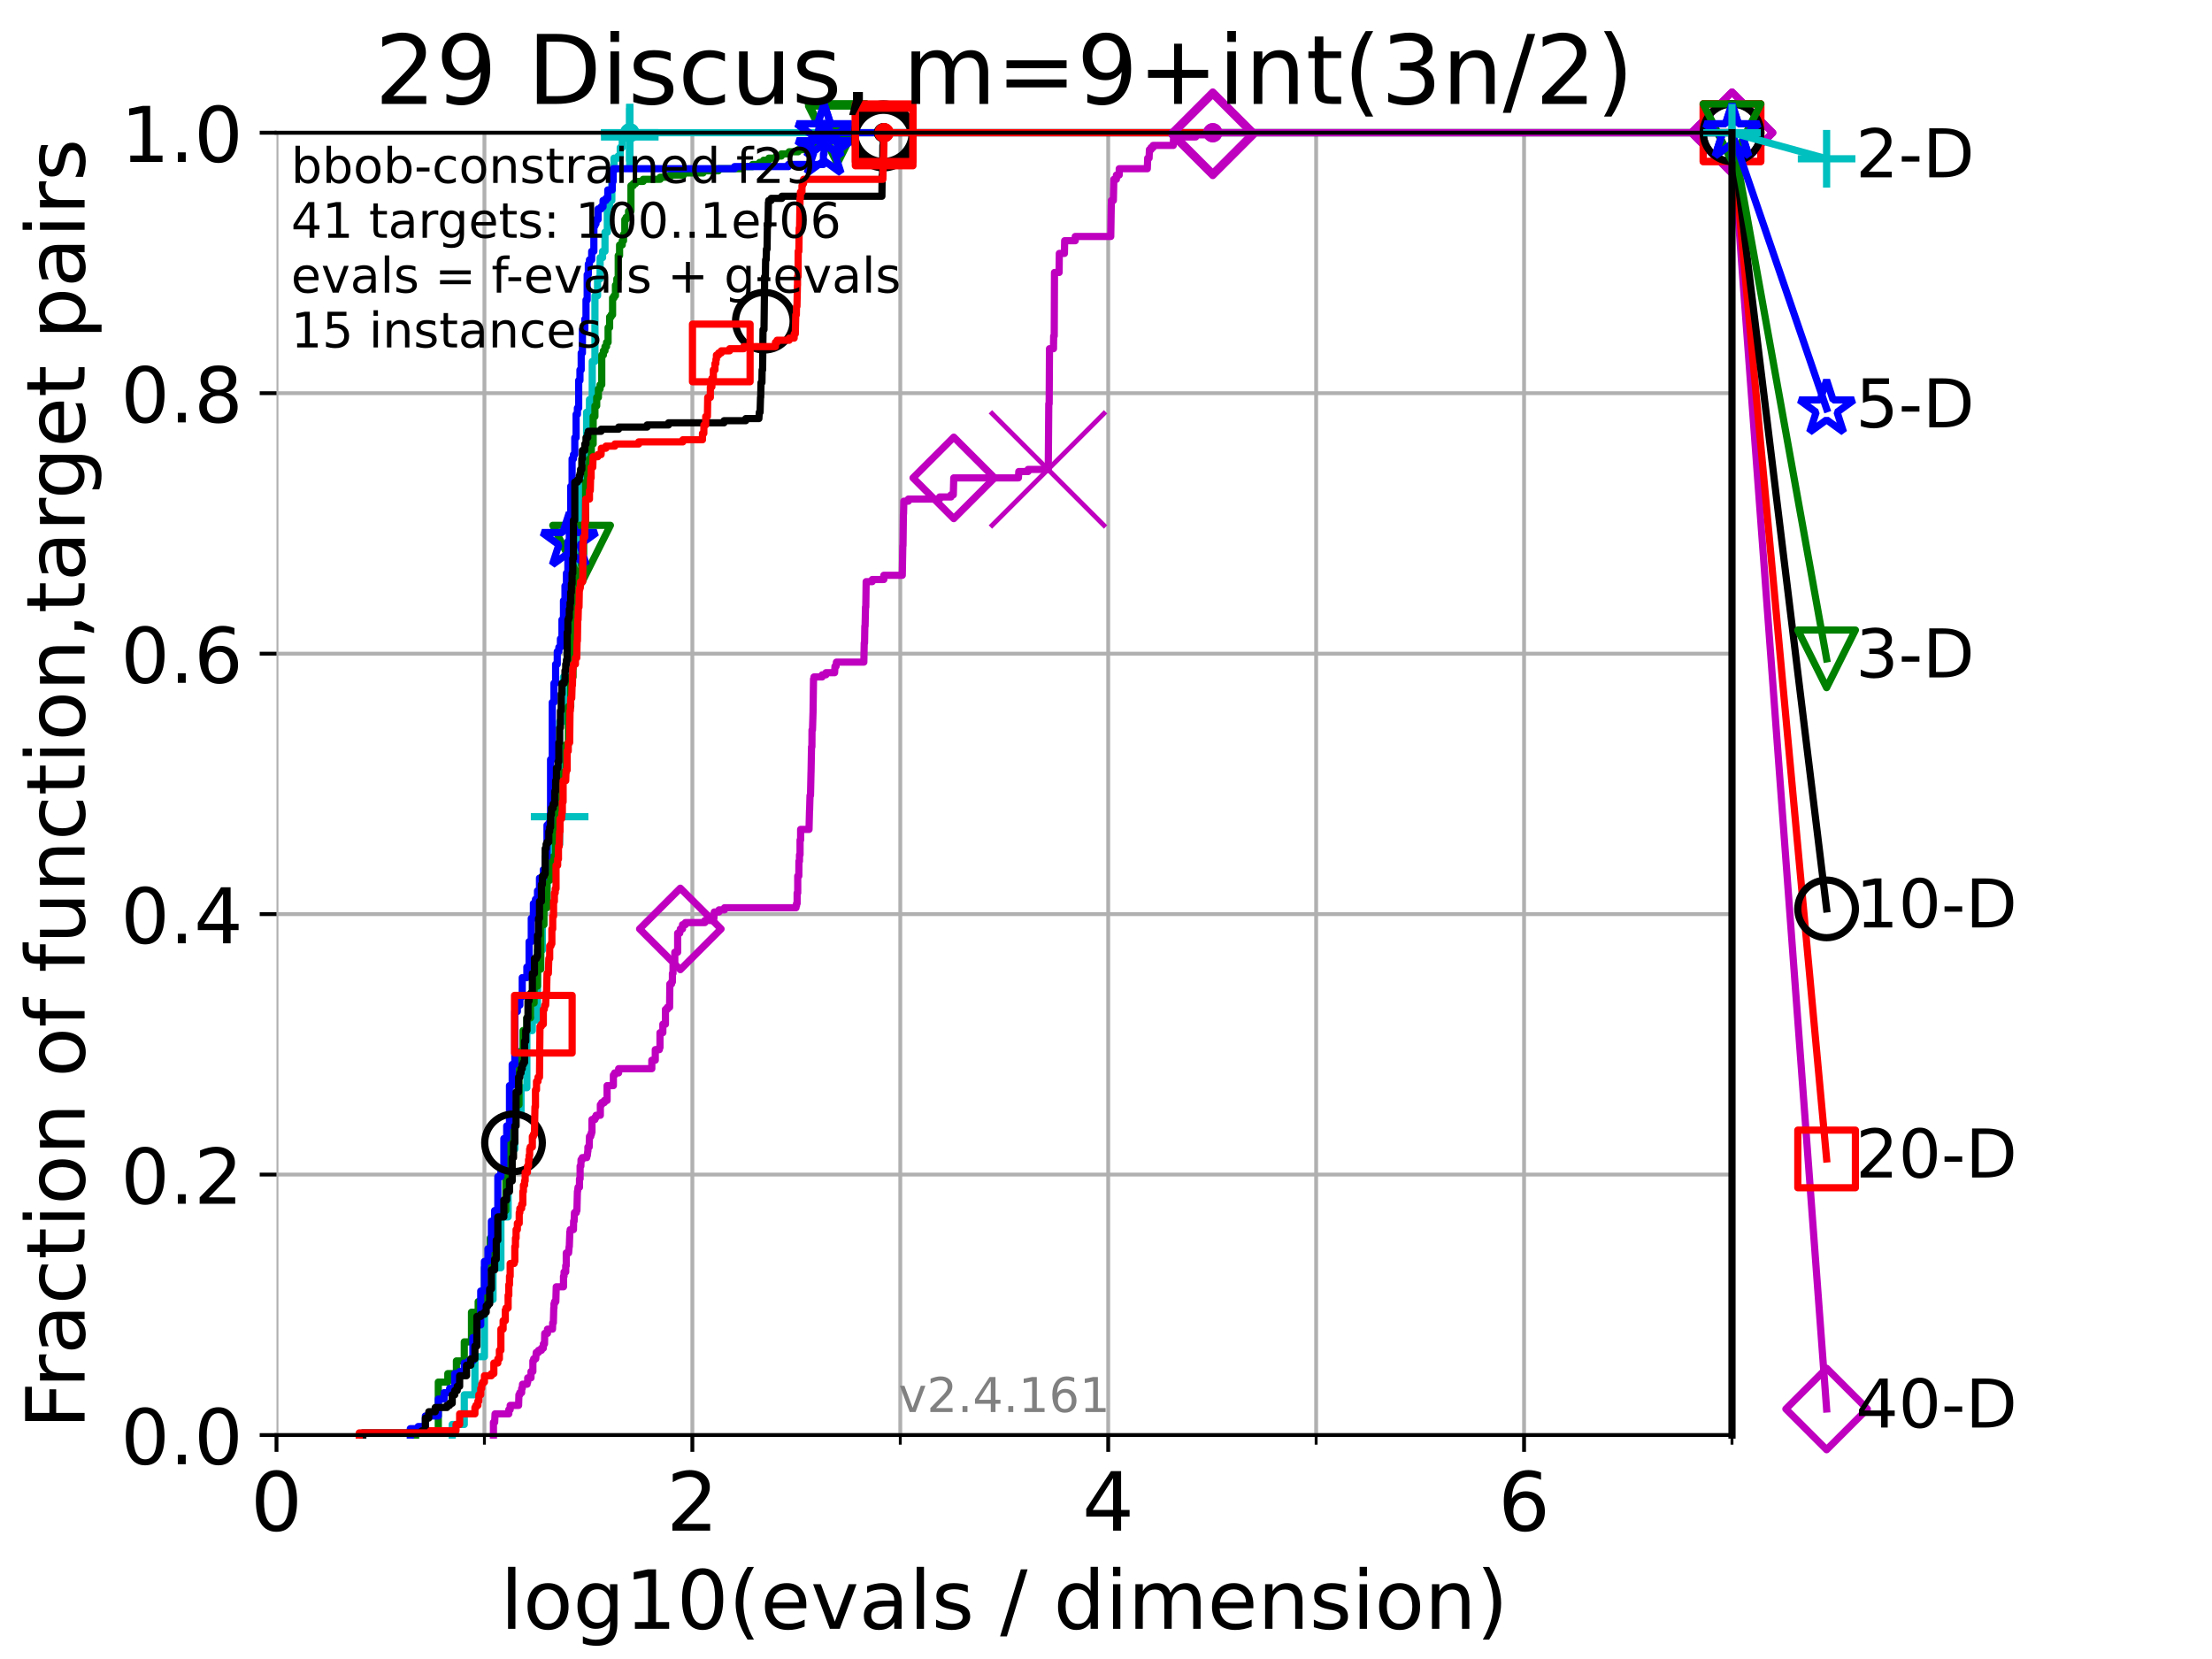 <?xml version="1.0" encoding="utf-8" standalone="no"?>
<!DOCTYPE svg PUBLIC "-//W3C//DTD SVG 1.1//EN"
  "http://www.w3.org/Graphics/SVG/1.1/DTD/svg11.dtd">
<!-- Created with matplotlib (https://matplotlib.org/) -->
<svg height="345.6pt" version="1.1" viewBox="0 0 460.8 345.6" width="460.8pt" xmlns="http://www.w3.org/2000/svg" xmlns:xlink="http://www.w3.org/1999/xlink">
 <defs>
  <style type="text/css">*{stroke-linecap:butt;stroke-linejoin:round;}</style>
 </defs>
 <g id="figure_1">
  <g id="patch_1">
   <path d="M 0 345.6 
L 460.8 345.6 
L 460.8 0 
L 0 0 
z
" style="fill:#ffffff;"/>
  </g>
  <g id="axes_1">
   <g id="patch_2">
    <path d="M 57.6 298.944 
L 360.806 298.944 
L 360.806 27.648 
L 57.6 27.648 
z
" style="fill:#ffffff;"/>
   </g>
   <g id="matplotlib.axis_1">
    <g id="xtick_1">
     <g id="line2d_1">
      <path clip-path="url(#p9e21959b1e)" d="M 57.6 298.944 
L 57.6 27.648 
" style="fill:none;stroke:#b0b0b0;stroke-linecap:square;stroke-width:0.8;"/>
     </g>
     <g id="line2d_2">
      <defs>
       <path d="M 0 0 
L 0 3.5 
" id="m0f6a641268" style="stroke:#000000;stroke-width:0.8;"/>
      </defs>
      <g>
       <use style="stroke:#000000;stroke-width:0.8;" x="57.6" xlink:href="#m0f6a641268" y="298.944"/>
      </g>
     </g>
     <g id="text_1">
      <!-- 0 -->
      <g transform="translate(52.192 318.861)scale(0.17 -0.17)">
       <defs>
        <path d="M 31.781 66.406 
Q 24.172 66.406 20.328 58.906 
Q 16.5 51.422 16.5 36.375 
Q 16.5 21.391 20.328 13.891 
Q 24.172 6.391 31.781 6.391 
Q 39.453 6.391 43.281 13.891 
Q 47.125 21.391 47.125 36.375 
Q 47.125 51.422 43.281 58.906 
Q 39.453 66.406 31.781 66.406 
z
M 31.781 74.219 
Q 44.047 74.219 50.516 64.516 
Q 56.984 54.828 56.984 36.375 
Q 56.984 17.969 50.516 8.266 
Q 44.047 -1.422 31.781 -1.422 
Q 19.531 -1.422 13.062 8.266 
Q 6.594 17.969 6.594 36.375 
Q 6.594 54.828 13.062 64.516 
Q 19.531 74.219 31.781 74.219 
z
" id="DejaVuSans-48"/>
       </defs>
       <use xlink:href="#DejaVuSans-48"/>
      </g>
     </g>
    </g>
    <g id="xtick_2">
     <g id="line2d_3">
      <path clip-path="url(#p9e21959b1e)" d="M 144.23 298.944 
L 144.23 27.648 
" style="fill:none;stroke:#b0b0b0;stroke-linecap:square;stroke-width:0.8;"/>
     </g>
     <g id="line2d_4">
      <g>
       <use style="stroke:#000000;stroke-width:0.8;" x="144.23" xlink:href="#m0f6a641268" y="298.944"/>
      </g>
     </g>
     <g id="text_2">
      <!-- 2 -->
      <g transform="translate(138.822 318.861)scale(0.17 -0.17)">
       <defs>
        <path d="M 19.188 8.297 
L 53.609 8.297 
L 53.609 0 
L 7.328 0 
L 7.328 8.297 
Q 12.938 14.109 22.625 23.891 
Q 32.328 33.688 34.812 36.531 
Q 39.547 41.844 41.422 45.531 
Q 43.312 49.219 43.312 52.781 
Q 43.312 58.594 39.234 62.25 
Q 35.156 65.922 28.609 65.922 
Q 23.969 65.922 18.812 64.312 
Q 13.672 62.703 7.812 59.422 
L 7.812 69.391 
Q 13.766 71.781 18.938 73 
Q 24.125 74.219 28.422 74.219 
Q 39.75 74.219 46.484 68.547 
Q 53.219 62.891 53.219 53.422 
Q 53.219 48.922 51.531 44.891 
Q 49.859 40.875 45.406 35.406 
Q 44.188 33.984 37.641 27.219 
Q 31.109 20.453 19.188 8.297 
z
" id="DejaVuSans-50"/>
       </defs>
       <use xlink:href="#DejaVuSans-50"/>
      </g>
     </g>
    </g>
    <g id="xtick_3">
     <g id="line2d_5">
      <path clip-path="url(#p9e21959b1e)" d="M 230.861 298.944 
L 230.861 27.648 
" style="fill:none;stroke:#b0b0b0;stroke-linecap:square;stroke-width:0.8;"/>
     </g>
     <g id="line2d_6">
      <g>
       <use style="stroke:#000000;stroke-width:0.8;" x="230.861" xlink:href="#m0f6a641268" y="298.944"/>
      </g>
     </g>
     <g id="text_3">
      <!-- 4 -->
      <g transform="translate(225.453 318.861)scale(0.17 -0.17)">
       <defs>
        <path d="M 37.797 64.312 
L 12.891 25.391 
L 37.797 25.391 
z
M 35.203 72.906 
L 47.609 72.906 
L 47.609 25.391 
L 58.016 25.391 
L 58.016 17.188 
L 47.609 17.188 
L 47.609 0 
L 37.797 0 
L 37.797 17.188 
L 4.891 17.188 
L 4.891 26.703 
z
" id="DejaVuSans-52"/>
       </defs>
       <use xlink:href="#DejaVuSans-52"/>
      </g>
     </g>
    </g>
    <g id="xtick_4">
     <g id="line2d_7">
      <path clip-path="url(#p9e21959b1e)" d="M 317.491 298.944 
L 317.491 27.648 
" style="fill:none;stroke:#b0b0b0;stroke-linecap:square;stroke-width:0.8;"/>
     </g>
     <g id="line2d_8">
      <g>
       <use style="stroke:#000000;stroke-width:0.8;" x="317.491" xlink:href="#m0f6a641268" y="298.944"/>
      </g>
     </g>
     <g id="text_4">
      <!-- 6 -->
      <g transform="translate(312.083 318.861)scale(0.17 -0.17)">
       <defs>
        <path d="M 33.016 40.375 
Q 26.375 40.375 22.484 35.828 
Q 18.609 31.297 18.609 23.391 
Q 18.609 15.531 22.484 10.953 
Q 26.375 6.391 33.016 6.391 
Q 39.656 6.391 43.531 10.953 
Q 47.406 15.531 47.406 23.391 
Q 47.406 31.297 43.531 35.828 
Q 39.656 40.375 33.016 40.375 
z
M 52.594 71.297 
L 52.594 62.312 
Q 48.875 64.062 45.094 64.984 
Q 41.312 65.922 37.594 65.922 
Q 27.828 65.922 22.672 59.328 
Q 17.531 52.734 16.797 39.406 
Q 19.672 43.656 24.016 45.922 
Q 28.375 48.188 33.594 48.188 
Q 44.578 48.188 50.953 41.516 
Q 57.328 34.859 57.328 23.391 
Q 57.328 12.156 50.688 5.359 
Q 44.047 -1.422 33.016 -1.422 
Q 20.359 -1.422 13.672 8.266 
Q 6.984 17.969 6.984 36.375 
Q 6.984 53.656 15.188 63.938 
Q 23.391 74.219 37.203 74.219 
Q 40.922 74.219 44.703 73.484 
Q 48.484 72.75 52.594 71.297 
z
" id="DejaVuSans-54"/>
       </defs>
       <use xlink:href="#DejaVuSans-54"/>
      </g>
     </g>
    </g>
    <g id="xtick_5">
     <g id="line2d_9">
      <path clip-path="url(#p9e21959b1e)" d="M 100.915 298.944 
L 100.915 27.648 
" style="fill:none;stroke:#b0b0b0;stroke-linecap:square;stroke-width:0.8;"/>
     </g>
     <g id="line2d_10">
      <defs>
       <path d="M 0 0 
L 0 2 
" id="m0e1729669d" style="stroke:#000000;stroke-width:0.6;"/>
      </defs>
      <g>
       <use style="stroke:#000000;stroke-width:0.6;" x="100.915" xlink:href="#m0e1729669d" y="298.944"/>
      </g>
     </g>
    </g>
    <g id="xtick_6">
     <g id="line2d_11">
      <path clip-path="url(#p9e21959b1e)" d="M 187.546 298.944 
L 187.546 27.648 
" style="fill:none;stroke:#b0b0b0;stroke-linecap:square;stroke-width:0.8;"/>
     </g>
     <g id="line2d_12">
      <g>
       <use style="stroke:#000000;stroke-width:0.6;" x="187.546" xlink:href="#m0e1729669d" y="298.944"/>
      </g>
     </g>
    </g>
    <g id="xtick_7">
     <g id="line2d_13">
      <path clip-path="url(#p9e21959b1e)" d="M 274.176 298.944 
L 274.176 27.648 
" style="fill:none;stroke:#b0b0b0;stroke-linecap:square;stroke-width:0.8;"/>
     </g>
     <g id="line2d_14">
      <g>
       <use style="stroke:#000000;stroke-width:0.6;" x="274.176" xlink:href="#m0e1729669d" y="298.944"/>
      </g>
     </g>
    </g>
    <g id="xtick_8">
     <g id="line2d_15">
      <path clip-path="url(#p9e21959b1e)" d="M 360.806 298.944 
L 360.806 27.648 
" style="fill:none;stroke:#b0b0b0;stroke-linecap:square;stroke-width:0.8;"/>
     </g>
     <g id="line2d_16">
      <g>
       <use style="stroke:#000000;stroke-width:0.6;" x="360.806" xlink:href="#m0e1729669d" y="298.944"/>
      </g>
     </g>
    </g>
    <g id="text_5">
     <!-- log10(evals / dimension) -->
     <g transform="translate(104.239 339.314)scale(0.17 -0.17)">
      <defs>
       <path d="M 9.422 75.984 
L 18.406 75.984 
L 18.406 0 
L 9.422 0 
z
" id="DejaVuSans-108"/>
       <path d="M 30.609 48.391 
Q 23.391 48.391 19.188 42.75 
Q 14.984 37.109 14.984 27.297 
Q 14.984 17.484 19.156 11.844 
Q 23.344 6.203 30.609 6.203 
Q 37.797 6.203 41.984 11.859 
Q 46.188 17.531 46.188 27.297 
Q 46.188 37.016 41.984 42.703 
Q 37.797 48.391 30.609 48.391 
z
M 30.609 56 
Q 42.328 56 49.016 48.375 
Q 55.719 40.766 55.719 27.297 
Q 55.719 13.875 49.016 6.219 
Q 42.328 -1.422 30.609 -1.422 
Q 18.844 -1.422 12.172 6.219 
Q 5.516 13.875 5.516 27.297 
Q 5.516 40.766 12.172 48.375 
Q 18.844 56 30.609 56 
z
" id="DejaVuSans-111"/>
       <path d="M 45.406 27.984 
Q 45.406 37.75 41.375 43.109 
Q 37.359 48.484 30.078 48.484 
Q 22.859 48.484 18.828 43.109 
Q 14.797 37.75 14.797 27.984 
Q 14.797 18.266 18.828 12.891 
Q 22.859 7.516 30.078 7.516 
Q 37.359 7.516 41.375 12.891 
Q 45.406 18.266 45.406 27.984 
z
M 54.391 6.781 
Q 54.391 -7.172 48.188 -13.984 
Q 42 -20.797 29.203 -20.797 
Q 24.469 -20.797 20.266 -20.094 
Q 16.062 -19.391 12.109 -17.922 
L 12.109 -9.188 
Q 16.062 -11.328 19.922 -12.344 
Q 23.781 -13.375 27.781 -13.375 
Q 36.625 -13.375 41.016 -8.766 
Q 45.406 -4.156 45.406 5.172 
L 45.406 9.625 
Q 42.625 4.781 38.281 2.391 
Q 33.938 0 27.875 0 
Q 17.828 0 11.672 7.656 
Q 5.516 15.328 5.516 27.984 
Q 5.516 40.672 11.672 48.328 
Q 17.828 56 27.875 56 
Q 33.938 56 38.281 53.609 
Q 42.625 51.219 45.406 46.391 
L 45.406 54.688 
L 54.391 54.688 
z
" id="DejaVuSans-103"/>
       <path d="M 12.406 8.297 
L 28.516 8.297 
L 28.516 63.922 
L 10.984 60.406 
L 10.984 69.391 
L 28.422 72.906 
L 38.281 72.906 
L 38.281 8.297 
L 54.391 8.297 
L 54.391 0 
L 12.406 0 
z
" id="DejaVuSans-49"/>
       <path d="M 31 75.875 
Q 24.469 64.656 21.281 53.656 
Q 18.109 42.672 18.109 31.391 
Q 18.109 20.125 21.312 9.062 
Q 24.516 -2 31 -13.188 
L 23.188 -13.188 
Q 15.875 -1.703 12.234 9.375 
Q 8.594 20.453 8.594 31.391 
Q 8.594 42.281 12.203 53.312 
Q 15.828 64.359 23.188 75.875 
z
" id="DejaVuSans-40"/>
       <path d="M 56.203 29.594 
L 56.203 25.203 
L 14.891 25.203 
Q 15.484 15.922 20.484 11.062 
Q 25.484 6.203 34.422 6.203 
Q 39.594 6.203 44.453 7.469 
Q 49.312 8.734 54.109 11.281 
L 54.109 2.781 
Q 49.266 0.734 44.188 -0.344 
Q 39.109 -1.422 33.891 -1.422 
Q 20.797 -1.422 13.156 6.188 
Q 5.516 13.812 5.516 26.812 
Q 5.516 40.234 12.766 48.109 
Q 20.016 56 32.328 56 
Q 43.359 56 49.781 48.891 
Q 56.203 41.797 56.203 29.594 
z
M 47.219 32.234 
Q 47.125 39.594 43.094 43.984 
Q 39.062 48.391 32.422 48.391 
Q 24.906 48.391 20.391 44.141 
Q 15.875 39.891 15.188 32.172 
z
" id="DejaVuSans-101"/>
       <path d="M 2.984 54.688 
L 12.5 54.688 
L 29.594 8.797 
L 46.688 54.688 
L 56.203 54.688 
L 35.688 0 
L 23.484 0 
z
" id="DejaVuSans-118"/>
       <path d="M 34.281 27.484 
Q 23.391 27.484 19.188 25 
Q 14.984 22.516 14.984 16.5 
Q 14.984 11.719 18.141 8.906 
Q 21.297 6.109 26.703 6.109 
Q 34.188 6.109 38.703 11.406 
Q 43.219 16.703 43.219 25.484 
L 43.219 27.484 
z
M 52.203 31.203 
L 52.203 0 
L 43.219 0 
L 43.219 8.297 
Q 40.141 3.328 35.547 0.953 
Q 30.953 -1.422 24.312 -1.422 
Q 15.922 -1.422 10.953 3.297 
Q 6 8.016 6 15.922 
Q 6 25.141 12.172 29.828 
Q 18.359 34.516 30.609 34.516 
L 43.219 34.516 
L 43.219 35.406 
Q 43.219 41.609 39.141 45 
Q 35.062 48.391 27.688 48.391 
Q 23 48.391 18.547 47.266 
Q 14.109 46.141 10.016 43.891 
L 10.016 52.203 
Q 14.938 54.109 19.578 55.047 
Q 24.219 56 28.609 56 
Q 40.484 56 46.344 49.844 
Q 52.203 43.703 52.203 31.203 
z
" id="DejaVuSans-97"/>
       <path d="M 44.281 53.078 
L 44.281 44.578 
Q 40.484 46.531 36.375 47.5 
Q 32.281 48.484 27.875 48.484 
Q 21.188 48.484 17.844 46.438 
Q 14.5 44.391 14.5 40.281 
Q 14.5 37.156 16.891 35.375 
Q 19.281 33.594 26.516 31.984 
L 29.594 31.297 
Q 39.156 29.25 43.188 25.516 
Q 47.219 21.781 47.219 15.094 
Q 47.219 7.469 41.188 3.016 
Q 35.156 -1.422 24.609 -1.422 
Q 20.219 -1.422 15.453 -0.562 
Q 10.688 0.297 5.422 2 
L 5.422 11.281 
Q 10.406 8.688 15.234 7.391 
Q 20.062 6.109 24.812 6.109 
Q 31.156 6.109 34.562 8.281 
Q 37.984 10.453 37.984 14.406 
Q 37.984 18.062 35.516 20.016 
Q 33.062 21.969 24.703 23.781 
L 21.578 24.516 
Q 13.234 26.266 9.516 29.906 
Q 5.812 33.547 5.812 39.891 
Q 5.812 47.609 11.281 51.797 
Q 16.75 56 26.812 56 
Q 31.781 56 36.172 55.266 
Q 40.578 54.547 44.281 53.078 
z
" id="DejaVuSans-115"/>
       <path id="DejaVuSans-32"/>
       <path d="M 25.391 72.906 
L 33.688 72.906 
L 8.297 -9.281 
L 0 -9.281 
z
" id="DejaVuSans-47"/>
       <path d="M 45.406 46.391 
L 45.406 75.984 
L 54.391 75.984 
L 54.391 0 
L 45.406 0 
L 45.406 8.203 
Q 42.578 3.328 38.25 0.953 
Q 33.938 -1.422 27.875 -1.422 
Q 17.969 -1.422 11.734 6.484 
Q 5.516 14.406 5.516 27.297 
Q 5.516 40.188 11.734 48.094 
Q 17.969 56 27.875 56 
Q 33.938 56 38.25 53.625 
Q 42.578 51.266 45.406 46.391 
z
M 14.797 27.297 
Q 14.797 17.391 18.875 11.75 
Q 22.953 6.109 30.078 6.109 
Q 37.203 6.109 41.297 11.75 
Q 45.406 17.391 45.406 27.297 
Q 45.406 37.203 41.297 42.844 
Q 37.203 48.484 30.078 48.484 
Q 22.953 48.484 18.875 42.844 
Q 14.797 37.203 14.797 27.297 
z
" id="DejaVuSans-100"/>
       <path d="M 9.422 54.688 
L 18.406 54.688 
L 18.406 0 
L 9.422 0 
z
M 9.422 75.984 
L 18.406 75.984 
L 18.406 64.594 
L 9.422 64.594 
z
" id="DejaVuSans-105"/>
       <path d="M 52 44.188 
Q 55.375 50.25 60.062 53.125 
Q 64.75 56 71.094 56 
Q 79.641 56 84.281 50.016 
Q 88.922 44.047 88.922 33.016 
L 88.922 0 
L 79.891 0 
L 79.891 32.719 
Q 79.891 40.578 77.094 44.375 
Q 74.312 48.188 68.609 48.188 
Q 61.625 48.188 57.562 43.547 
Q 53.516 38.922 53.516 30.906 
L 53.516 0 
L 44.484 0 
L 44.484 32.719 
Q 44.484 40.625 41.703 44.406 
Q 38.922 48.188 33.109 48.188 
Q 26.219 48.188 22.156 43.531 
Q 18.109 38.875 18.109 30.906 
L 18.109 0 
L 9.078 0 
L 9.078 54.688 
L 18.109 54.688 
L 18.109 46.188 
Q 21.188 51.219 25.484 53.609 
Q 29.781 56 35.688 56 
Q 41.656 56 45.828 52.969 
Q 50 49.953 52 44.188 
z
" id="DejaVuSans-109"/>
       <path d="M 54.891 33.016 
L 54.891 0 
L 45.906 0 
L 45.906 32.719 
Q 45.906 40.484 42.875 44.328 
Q 39.844 48.188 33.797 48.188 
Q 26.516 48.188 22.312 43.547 
Q 18.109 38.922 18.109 30.906 
L 18.109 0 
L 9.078 0 
L 9.078 54.688 
L 18.109 54.688 
L 18.109 46.188 
Q 21.344 51.125 25.703 53.562 
Q 30.078 56 35.797 56 
Q 45.219 56 50.047 50.172 
Q 54.891 44.344 54.891 33.016 
z
" id="DejaVuSans-110"/>
       <path d="M 8.016 75.875 
L 15.828 75.875 
Q 23.141 64.359 26.781 53.312 
Q 30.422 42.281 30.422 31.391 
Q 30.422 20.453 26.781 9.375 
Q 23.141 -1.703 15.828 -13.188 
L 8.016 -13.188 
Q 14.5 -2 17.703 9.062 
Q 20.906 20.125 20.906 31.391 
Q 20.906 42.672 17.703 53.656 
Q 14.5 64.656 8.016 75.875 
z
" id="DejaVuSans-41"/>
      </defs>
      <use xlink:href="#DejaVuSans-108"/>
      <use x="27.783" xlink:href="#DejaVuSans-111"/>
      <use x="88.965" xlink:href="#DejaVuSans-103"/>
      <use x="152.441" xlink:href="#DejaVuSans-49"/>
      <use x="216.064" xlink:href="#DejaVuSans-48"/>
      <use x="279.688" xlink:href="#DejaVuSans-40"/>
      <use x="318.701" xlink:href="#DejaVuSans-101"/>
      <use x="380.225" xlink:href="#DejaVuSans-118"/>
      <use x="439.404" xlink:href="#DejaVuSans-97"/>
      <use x="500.684" xlink:href="#DejaVuSans-108"/>
      <use x="528.467" xlink:href="#DejaVuSans-115"/>
      <use x="580.566" xlink:href="#DejaVuSans-32"/>
      <use x="612.354" xlink:href="#DejaVuSans-47"/>
      <use x="646.045" xlink:href="#DejaVuSans-32"/>
      <use x="677.832" xlink:href="#DejaVuSans-100"/>
      <use x="741.309" xlink:href="#DejaVuSans-105"/>
      <use x="769.092" xlink:href="#DejaVuSans-109"/>
      <use x="866.504" xlink:href="#DejaVuSans-101"/>
      <use x="928.027" xlink:href="#DejaVuSans-110"/>
      <use x="991.406" xlink:href="#DejaVuSans-115"/>
      <use x="1043.506" xlink:href="#DejaVuSans-105"/>
      <use x="1071.289" xlink:href="#DejaVuSans-111"/>
      <use x="1132.471" xlink:href="#DejaVuSans-110"/>
      <use x="1195.85" xlink:href="#DejaVuSans-41"/>
     </g>
    </g>
   </g>
   <g id="matplotlib.axis_2">
    <g id="ytick_1">
     <g id="line2d_17">
      <path clip-path="url(#p9e21959b1e)" d="M 57.6 298.944 
L 360.806 298.944 
" style="fill:none;stroke:#b0b0b0;stroke-linecap:square;stroke-width:0.8;"/>
     </g>
     <g id="line2d_18">
      <defs>
       <path d="M 0 0 
L -3.5 0 
" id="m9e2be16610" style="stroke:#000000;stroke-width:0.8;"/>
      </defs>
      <g>
       <use style="stroke:#000000;stroke-width:0.8;" x="57.6" xlink:href="#m9e2be16610" y="298.944"/>
      </g>
     </g>
     <g id="text_6">
      <!-- 0.0 -->
      <g transform="translate(25.155 305.023)scale(0.16 -0.16)">
       <defs>
        <path d="M 10.688 12.406 
L 21 12.406 
L 21 0 
L 10.688 0 
z
" id="DejaVuSans-46"/>
       </defs>
       <use xlink:href="#DejaVuSans-48"/>
       <use x="63.623" xlink:href="#DejaVuSans-46"/>
       <use x="95.41" xlink:href="#DejaVuSans-48"/>
      </g>
     </g>
    </g>
    <g id="ytick_2">
     <g id="line2d_19">
      <path clip-path="url(#p9e21959b1e)" d="M 57.6 244.685 
L 360.806 244.685 
" style="fill:none;stroke:#b0b0b0;stroke-linecap:square;stroke-width:0.8;"/>
     </g>
     <g id="line2d_20">
      <g>
       <use style="stroke:#000000;stroke-width:0.8;" x="57.6" xlink:href="#m9e2be16610" y="244.685"/>
      </g>
     </g>
     <g id="text_7">
      <!-- 0.2 -->
      <g transform="translate(25.155 250.764)scale(0.16 -0.16)">
       <use xlink:href="#DejaVuSans-48"/>
       <use x="63.623" xlink:href="#DejaVuSans-46"/>
       <use x="95.41" xlink:href="#DejaVuSans-50"/>
      </g>
     </g>
    </g>
    <g id="ytick_3">
     <g id="line2d_21">
      <path clip-path="url(#p9e21959b1e)" d="M 57.6 190.426 
L 360.806 190.426 
" style="fill:none;stroke:#b0b0b0;stroke-linecap:square;stroke-width:0.8;"/>
     </g>
     <g id="line2d_22">
      <g>
       <use style="stroke:#000000;stroke-width:0.8;" x="57.6" xlink:href="#m9e2be16610" y="190.426"/>
      </g>
     </g>
     <g id="text_8">
      <!-- 0.4 -->
      <g transform="translate(25.155 196.504)scale(0.16 -0.16)">
       <use xlink:href="#DejaVuSans-48"/>
       <use x="63.623" xlink:href="#DejaVuSans-46"/>
       <use x="95.41" xlink:href="#DejaVuSans-52"/>
      </g>
     </g>
    </g>
    <g id="ytick_4">
     <g id="line2d_23">
      <path clip-path="url(#p9e21959b1e)" d="M 57.6 136.166 
L 360.806 136.166 
" style="fill:none;stroke:#b0b0b0;stroke-linecap:square;stroke-width:0.8;"/>
     </g>
     <g id="line2d_24">
      <g>
       <use style="stroke:#000000;stroke-width:0.8;" x="57.6" xlink:href="#m9e2be16610" y="136.166"/>
      </g>
     </g>
     <g id="text_9">
      <!-- 0.6 -->
      <g transform="translate(25.155 142.245)scale(0.16 -0.16)">
       <use xlink:href="#DejaVuSans-48"/>
       <use x="63.623" xlink:href="#DejaVuSans-46"/>
       <use x="95.41" xlink:href="#DejaVuSans-54"/>
      </g>
     </g>
    </g>
    <g id="ytick_5">
     <g id="line2d_25">
      <path clip-path="url(#p9e21959b1e)" d="M 57.6 81.907 
L 360.806 81.907 
" style="fill:none;stroke:#b0b0b0;stroke-linecap:square;stroke-width:0.8;"/>
     </g>
     <g id="line2d_26">
      <g>
       <use style="stroke:#000000;stroke-width:0.8;" x="57.6" xlink:href="#m9e2be16610" y="81.907"/>
      </g>
     </g>
     <g id="text_10">
      <!-- 0.8 -->
      <g transform="translate(25.155 87.986)scale(0.16 -0.16)">
       <defs>
        <path d="M 31.781 34.625 
Q 24.75 34.625 20.719 30.859 
Q 16.703 27.094 16.703 20.516 
Q 16.703 13.922 20.719 10.156 
Q 24.75 6.391 31.781 6.391 
Q 38.812 6.391 42.859 10.172 
Q 46.922 13.969 46.922 20.516 
Q 46.922 27.094 42.891 30.859 
Q 38.875 34.625 31.781 34.625 
z
M 21.922 38.812 
Q 15.578 40.375 12.031 44.719 
Q 8.5 49.078 8.5 55.328 
Q 8.5 64.062 14.719 69.141 
Q 20.953 74.219 31.781 74.219 
Q 42.672 74.219 48.875 69.141 
Q 55.078 64.062 55.078 55.328 
Q 55.078 49.078 51.531 44.719 
Q 48 40.375 41.703 38.812 
Q 48.828 37.156 52.797 32.312 
Q 56.781 27.484 56.781 20.516 
Q 56.781 9.906 50.312 4.234 
Q 43.844 -1.422 31.781 -1.422 
Q 19.734 -1.422 13.25 4.234 
Q 6.781 9.906 6.781 20.516 
Q 6.781 27.484 10.781 32.312 
Q 14.797 37.156 21.922 38.812 
z
M 18.312 54.391 
Q 18.312 48.734 21.844 45.562 
Q 25.391 42.391 31.781 42.391 
Q 38.141 42.391 41.719 45.562 
Q 45.312 48.734 45.312 54.391 
Q 45.312 60.062 41.719 63.234 
Q 38.141 66.406 31.781 66.406 
Q 25.391 66.406 21.844 63.234 
Q 18.312 60.062 18.312 54.391 
z
" id="DejaVuSans-56"/>
       </defs>
       <use xlink:href="#DejaVuSans-48"/>
       <use x="63.623" xlink:href="#DejaVuSans-46"/>
       <use x="95.41" xlink:href="#DejaVuSans-56"/>
      </g>
     </g>
    </g>
    <g id="ytick_6">
     <g id="line2d_27">
      <path clip-path="url(#p9e21959b1e)" d="M 57.6 27.648 
L 360.806 27.648 
" style="fill:none;stroke:#b0b0b0;stroke-linecap:square;stroke-width:0.8;"/>
     </g>
     <g id="line2d_28">
      <g>
       <use style="stroke:#000000;stroke-width:0.8;" x="57.6" xlink:href="#m9e2be16610" y="27.648"/>
      </g>
     </g>
     <g id="text_11">
      <!-- 1.0 -->
      <g transform="translate(25.155 33.727)scale(0.16 -0.16)">
       <use xlink:href="#DejaVuSans-49"/>
       <use x="63.623" xlink:href="#DejaVuSans-46"/>
       <use x="95.41" xlink:href="#DejaVuSans-48"/>
      </g>
     </g>
    </g>
    <g id="text_12">
     <!-- Fraction of function,target pairs -->
     <g transform="translate(17.62 297.681)rotate(-90)scale(0.17 -0.17)">
      <defs>
       <path d="M 9.812 72.906 
L 51.703 72.906 
L 51.703 64.594 
L 19.672 64.594 
L 19.672 43.109 
L 48.578 43.109 
L 48.578 34.812 
L 19.672 34.812 
L 19.672 0 
L 9.812 0 
z
" id="DejaVuSans-70"/>
       <path d="M 41.109 46.297 
Q 39.594 47.172 37.812 47.578 
Q 36.031 48 33.891 48 
Q 26.266 48 22.188 43.047 
Q 18.109 38.094 18.109 28.812 
L 18.109 0 
L 9.078 0 
L 9.078 54.688 
L 18.109 54.688 
L 18.109 46.188 
Q 20.953 51.172 25.484 53.578 
Q 30.031 56 36.531 56 
Q 37.453 56 38.578 55.875 
Q 39.703 55.766 41.062 55.516 
z
" id="DejaVuSans-114"/>
       <path d="M 48.781 52.594 
L 48.781 44.188 
Q 44.969 46.297 41.141 47.344 
Q 37.312 48.391 33.406 48.391 
Q 24.656 48.391 19.812 42.844 
Q 14.984 37.312 14.984 27.297 
Q 14.984 17.281 19.812 11.734 
Q 24.656 6.203 33.406 6.203 
Q 37.312 6.203 41.141 7.25 
Q 44.969 8.297 48.781 10.406 
L 48.781 2.094 
Q 45.016 0.344 40.984 -0.531 
Q 36.969 -1.422 32.422 -1.422 
Q 20.062 -1.422 12.781 6.344 
Q 5.516 14.109 5.516 27.297 
Q 5.516 40.672 12.859 48.328 
Q 20.219 56 33.016 56 
Q 37.156 56 41.109 55.141 
Q 45.062 54.297 48.781 52.594 
z
" id="DejaVuSans-99"/>
       <path d="M 18.312 70.219 
L 18.312 54.688 
L 36.812 54.688 
L 36.812 47.703 
L 18.312 47.703 
L 18.312 18.016 
Q 18.312 11.328 20.141 9.422 
Q 21.969 7.516 27.594 7.516 
L 36.812 7.516 
L 36.812 0 
L 27.594 0 
Q 17.188 0 13.234 3.875 
Q 9.281 7.766 9.281 18.016 
L 9.281 47.703 
L 2.688 47.703 
L 2.688 54.688 
L 9.281 54.688 
L 9.281 70.219 
z
" id="DejaVuSans-116"/>
       <path d="M 37.109 75.984 
L 37.109 68.5 
L 28.516 68.5 
Q 23.688 68.5 21.797 66.547 
Q 19.922 64.594 19.922 59.516 
L 19.922 54.688 
L 34.719 54.688 
L 34.719 47.703 
L 19.922 47.703 
L 19.922 0 
L 10.891 0 
L 10.891 47.703 
L 2.297 47.703 
L 2.297 54.688 
L 10.891 54.688 
L 10.891 58.5 
Q 10.891 67.625 15.141 71.797 
Q 19.391 75.984 28.609 75.984 
z
" id="DejaVuSans-102"/>
       <path d="M 8.5 21.578 
L 8.5 54.688 
L 17.484 54.688 
L 17.484 21.922 
Q 17.484 14.156 20.5 10.266 
Q 23.531 6.391 29.594 6.391 
Q 36.859 6.391 41.078 11.031 
Q 45.312 15.672 45.312 23.688 
L 45.312 54.688 
L 54.297 54.688 
L 54.297 0 
L 45.312 0 
L 45.312 8.406 
Q 42.047 3.422 37.719 1 
Q 33.406 -1.422 27.688 -1.422 
Q 18.266 -1.422 13.375 4.438 
Q 8.5 10.297 8.5 21.578 
z
M 31.109 56 
z
" id="DejaVuSans-117"/>
       <path d="M 11.719 12.406 
L 22.016 12.406 
L 22.016 4 
L 14.016 -11.625 
L 7.719 -11.625 
L 11.719 4 
z
" id="DejaVuSans-44"/>
       <path d="M 18.109 8.203 
L 18.109 -20.797 
L 9.078 -20.797 
L 9.078 54.688 
L 18.109 54.688 
L 18.109 46.391 
Q 20.953 51.266 25.266 53.625 
Q 29.594 56 35.594 56 
Q 45.562 56 51.781 48.094 
Q 58.016 40.188 58.016 27.297 
Q 58.016 14.406 51.781 6.484 
Q 45.562 -1.422 35.594 -1.422 
Q 29.594 -1.422 25.266 0.953 
Q 20.953 3.328 18.109 8.203 
z
M 48.688 27.297 
Q 48.688 37.203 44.609 42.844 
Q 40.531 48.484 33.406 48.484 
Q 26.266 48.484 22.188 42.844 
Q 18.109 37.203 18.109 27.297 
Q 18.109 17.391 22.188 11.75 
Q 26.266 6.109 33.406 6.109 
Q 40.531 6.109 44.609 11.75 
Q 48.688 17.391 48.688 27.297 
z
" id="DejaVuSans-112"/>
      </defs>
      <use xlink:href="#DejaVuSans-70"/>
      <use x="50.27" xlink:href="#DejaVuSans-114"/>
      <use x="91.383" xlink:href="#DejaVuSans-97"/>
      <use x="152.662" xlink:href="#DejaVuSans-99"/>
      <use x="207.643" xlink:href="#DejaVuSans-116"/>
      <use x="246.852" xlink:href="#DejaVuSans-105"/>
      <use x="274.635" xlink:href="#DejaVuSans-111"/>
      <use x="335.816" xlink:href="#DejaVuSans-110"/>
      <use x="399.195" xlink:href="#DejaVuSans-32"/>
      <use x="430.982" xlink:href="#DejaVuSans-111"/>
      <use x="492.164" xlink:href="#DejaVuSans-102"/>
      <use x="527.369" xlink:href="#DejaVuSans-32"/>
      <use x="559.156" xlink:href="#DejaVuSans-102"/>
      <use x="594.361" xlink:href="#DejaVuSans-117"/>
      <use x="657.74" xlink:href="#DejaVuSans-110"/>
      <use x="721.119" xlink:href="#DejaVuSans-99"/>
      <use x="776.1" xlink:href="#DejaVuSans-116"/>
      <use x="815.309" xlink:href="#DejaVuSans-105"/>
      <use x="843.092" xlink:href="#DejaVuSans-111"/>
      <use x="904.273" xlink:href="#DejaVuSans-110"/>
      <use x="967.652" xlink:href="#DejaVuSans-44"/>
      <use x="999.439" xlink:href="#DejaVuSans-116"/>
      <use x="1038.648" xlink:href="#DejaVuSans-97"/>
      <use x="1099.928" xlink:href="#DejaVuSans-114"/>
      <use x="1139.291" xlink:href="#DejaVuSans-103"/>
      <use x="1202.768" xlink:href="#DejaVuSans-101"/>
      <use x="1264.291" xlink:href="#DejaVuSans-116"/>
      <use x="1303.5" xlink:href="#DejaVuSans-32"/>
      <use x="1335.287" xlink:href="#DejaVuSans-112"/>
      <use x="1398.764" xlink:href="#DejaVuSans-97"/>
      <use x="1460.043" xlink:href="#DejaVuSans-105"/>
      <use x="1487.826" xlink:href="#DejaVuSans-114"/>
      <use x="1528.939" xlink:href="#DejaVuSans-115"/>
     </g>
    </g>
   </g>
   <g id="line2d_29">
    <defs>
     <path d="M 0 1.5 
C 0.398 1.5 0.779 1.342 1.061 1.061 
C 1.342 0.779 1.5 0.398 1.5 0 
C 1.5 -0.398 1.342 -0.779 1.061 -1.061 
C 0.779 -1.342 0.398 -1.5 0 -1.5 
C -0.398 -1.5 -0.779 -1.342 -1.061 -1.061 
C -1.342 -0.779 -1.5 -0.398 -1.5 0 
C -1.5 0.398 -1.342 0.779 -1.061 1.061 
C -0.779 1.342 -0.398 1.5 0 1.5 
z
" id="m989a17cabf" style="stroke:#00bfbf;"/>
    </defs>
    <g>
     <use style="fill:#00bfbf;stroke:#00bfbf;" x="131.191" xlink:href="#m989a17cabf" y="27.648"/>
     <use style="fill:#00bfbf;stroke:#00bfbf;" x="131.191" xlink:href="#m989a17cabf" y="27.648"/>
    </g>
   </g>
   <g id="line2d_30">
    <path d="M 94.206 298.944 
L 94.206 296.738 
L 96.718 296.738 
L 96.718 290.562 
L 98.933 290.562 
L 98.933 282.622 
L 100.915 282.622 
L 100.915 270.712 
L 102.708 270.712 
L 102.708 264.095 
L 104.345 264.095 
L 104.345 253.507 
L 105.851 253.507 
L 105.851 239.391 
L 107.245 239.391 
L 107.245 231.892 
L 108.543 231.892 
L 108.543 226.598 
L 109.757 226.598 
L 109.757 214.688 
L 110.897 214.688 
L 110.897 212.482 
L 111.972 212.482 
L 111.972 197.925 
L 112.989 197.925 
L 112.989 187.779 
L 113.954 187.779 
L 113.954 178.956 
L 114.872 178.956 
L 114.872 173.663 
L 115.747 173.663 
L 115.747 170.134 
L 116.584 170.134 
L 116.584 150.283 
L 117.384 150.283 
L 117.384 141.019 
L 118.152 141.019 
L 118.152 133.078 
L 118.89 133.078 
L 118.89 122.05 
L 119.6 122.05 
L 119.6 117.198 
L 120.284 117.198 
L 120.284 109.257 
L 120.944 109.257 
L 120.944 101.317 
L 121.582 101.317 
L 121.582 95.582 
L 122.199 95.582 
L 122.199 85.877 
L 122.796 85.877 
L 122.796 83.231 
L 123.375 83.231 
L 123.375 75.29 
L 123.936 75.29 
L 123.936 61.615 
L 124.482 61.615 
L 124.482 58.086 
L 125.012 58.086 
L 125.012 53.675 
L 125.527 53.675 
L 125.527 52.351 
L 126.029 52.351 
L 126.029 48.381 
L 126.517 48.381 
L 126.517 43.088 
L 126.994 43.088 
L 126.994 41.764 
L 127.458 41.764 
L 127.458 35.588 
L 127.911 35.588 
L 127.911 32.942 
L 128.786 32.942 
L 128.786 32.5 
L 129.209 32.5 
L 129.209 30.736 
L 129.623 30.736 
L 129.623 28.53 
L 131.191 28.53 
L 131.191 27.648 
L 360.806 27.648 
" style="fill:none;stroke:#00bfbf;stroke-linecap:square;stroke-width:1.5;"/>
   </g>
   <g id="line2d_31">
    <defs>
     <path d="M -6 0 
L 6 0 
M 0 6 
L 0 -6 
" id="m6a46e30d06" style="stroke:#00bfbf;stroke-width:1.5;"/>
    </defs>
    <g>
     <use style="fill-opacity:0;stroke:#00bfbf;stroke-width:1.5;" x="116.584" xlink:href="#m6a46e30d06" y="170.134"/>
     <use style="fill-opacity:0;stroke:#00bfbf;stroke-width:1.5;" x="131.191" xlink:href="#m6a46e30d06" y="28.53"/>
     <use style="fill-opacity:0;stroke:#00bfbf;stroke-width:1.5;" x="131.191" xlink:href="#m6a46e30d06" y="27.648"/>
     <use style="fill-opacity:0;stroke:#00bfbf;stroke-width:1.5;" x="131.191" xlink:href="#m6a46e30d06" y="27.648"/>
     <use style="fill-opacity:0;stroke:#00bfbf;stroke-width:1.5;" x="360.806" xlink:href="#m6a46e30d06" y="27.648"/>
    </g>
   </g>
   <g id="line2d_32">
    <path style="fill:none;stroke:#00bfbf;stroke-linecap:square;stroke-width:1.5;"/>
    <g/>
   </g>
   <g id="line2d_33">
    <defs>
     <path d="M 0 1.5 
C 0.398 1.5 0.779 1.342 1.061 1.061 
C 1.342 0.779 1.5 0.398 1.5 0 
C 1.5 -0.398 1.342 -0.779 1.061 -1.061 
C 0.779 -1.342 0.398 -1.5 0 -1.5 
C -0.398 -1.5 -0.779 -1.342 -1.061 -1.061 
C -1.342 -0.779 -1.5 -0.398 -1.5 0 
C -1.5 0.398 -1.342 0.779 -1.061 1.061 
C -0.779 1.342 -0.398 1.5 0 1.5 
z
" id="m3d29743f4e" style="stroke:#008000;"/>
    </defs>
    <g>
     <use style="fill:#008000;stroke:#008000;" x="174.431" xlink:href="#m3d29743f4e" y="27.648"/>
     <use style="fill:#008000;stroke:#008000;" x="174.431" xlink:href="#m3d29743f4e" y="27.648"/>
    </g>
   </g>
   <g id="line2d_34">
    <path d="M 86.578 298.944 
L 86.578 298.062 
L 91.306 298.062 
L 91.306 287.916 
L 93.288 287.916 
L 93.288 286.151 
L 95.081 286.151 
L 95.081 283.504 
L 96.718 283.504 
L 96.718 279.534 
L 98.223 279.534 
L 98.223 273.358 
L 99.617 273.358 
L 99.617 271.153 
L 100.915 271.153 
L 100.915 264.095 
L 102.129 264.095 
L 102.129 257.919 
L 103.27 257.919 
L 103.27 253.507 
L 104.345 253.507 
L 104.345 252.184 
L 105.362 252.184 
L 105.362 245.126 
L 106.327 245.126 
L 106.327 234.098 
L 107.245 234.098 
L 107.245 230.127 
L 108.12 230.127 
L 108.12 219.099 
L 108.956 219.099 
L 108.956 214.688 
L 109.757 214.688 
L 109.757 212.041 
L 110.525 212.041 
L 110.525 208.953 
L 111.262 208.953 
L 111.262 205.424 
L 111.972 205.424 
L 111.972 201.895 
L 112.657 201.895 
L 112.657 192.631 
L 113.317 192.631 
L 113.317 189.102 
L 113.954 189.102 
L 113.954 183.367 
L 114.571 183.367 
L 114.571 179.838 
L 115.168 179.838 
L 115.168 178.515 
L 115.747 178.515 
L 115.747 169.692 
L 116.309 169.692 
L 116.309 168.369 
L 116.854 168.369 
L 116.854 162.634 
L 117.384 162.634 
L 117.384 160.87 
L 117.9 160.87 
L 117.9 155.135 
L 118.401 155.135 
L 118.401 147.195 
L 118.89 147.195 
L 118.89 141.019 
L 119.366 141.019 
L 119.366 132.637 
L 119.831 132.637 
L 119.831 124.697 
L 120.284 124.697 
L 120.284 121.168 
L 120.727 121.168 
L 120.727 118.962 
L 121.159 118.962 
L 121.159 115.433 
L 121.582 115.433 
L 121.582 109.698 
L 121.995 109.698 
L 121.995 100.435 
L 122.4 100.435 
L 122.4 97.347 
L 122.796 97.347 
L 122.796 95.582 
L 123.184 95.582 
L 123.184 92.494 
L 123.564 92.494 
L 123.564 86.76 
L 123.936 86.76 
L 123.936 84.554 
L 124.302 84.554 
L 124.302 82.789 
L 124.66 82.789 
L 124.66 81.025 
L 125.012 81.025 
L 125.012 80.143 
L 125.357 80.143 
L 125.357 73.967 
L 125.696 73.967 
L 125.696 73.085 
L 126.029 73.085 
L 126.029 72.202 
L 126.356 72.202 
L 126.356 71.32 
L 126.677 71.32 
L 126.677 68.232 
L 126.994 68.232 
L 126.994 66.026 
L 127.304 66.026 
L 127.304 65.585 
L 127.61 65.585 
L 127.61 62.056 
L 127.911 62.056 
L 127.911 61.615 
L 128.208 61.615 
L 128.208 59.409 
L 128.499 59.409 
L 128.499 58.086 
L 128.786 58.086 
L 128.786 53.234 
L 129.069 53.234 
L 129.069 51.028 
L 129.623 51.028 
L 129.623 50.146 
L 129.893 50.146 
L 129.893 48.822 
L 130.16 48.822 
L 130.16 45.734 
L 130.423 45.734 
L 130.423 45.293 
L 130.939 45.293 
L 130.939 43.97 
L 131.44 43.97 
L 131.44 38.676 
L 131.929 38.676 
L 131.929 38.235 
L 132.405 38.235 
L 132.405 37.794 
L 133.983 37.794 
L 133.983 37.353 
L 137.521 37.353 
L 137.521 36.912 
L 139.556 36.912 
L 139.556 36.471 
L 142.387 36.471 
L 142.387 36.03 
L 146.474 36.03 
L 146.474 35.588 
L 149.642 35.588 
L 149.642 35.147 
L 154.65 35.147 
L 154.65 34.706 
L 156.761 34.706 
L 156.761 34.265 
L 158.247 34.265 
L 158.247 33.824 
L 159.063 33.824 
L 159.063 33.383 
L 160.169 33.383 
L 160.169 32.942 
L 161.716 32.942 
L 161.716 32.5 
L 162.775 32.5 
L 162.775 32.059 
L 164.389 32.059 
L 164.389 31.618 
L 166.267 31.618 
L 166.267 31.177 
L 167.472 31.177 
L 167.472 30.736 
L 168.603 30.736 
L 168.603 30.295 
L 169.541 30.295 
L 169.541 29.854 
L 170.465 29.854 
L 170.465 29.413 
L 171.727 29.413 
L 171.727 28.971 
L 172.497 28.971 
L 172.497 28.53 
L 173.607 28.53 
L 173.607 28.089 
L 174.431 28.089 
L 174.431 27.648 
L 360.806 27.648 
L 360.806 27.648 
" style="fill:none;stroke:#008000;stroke-linecap:square;stroke-width:1.5;"/>
   </g>
   <g id="line2d_35">
    <defs>
     <path d="M -0 6 
L 6 -6 
L -6 -6 
z
" id="md4d96707c2" style="stroke:#008000;stroke-linejoin:miter;stroke-width:1.5;"/>
    </defs>
    <g>
     <use style="fill-opacity:0;stroke:#008000;stroke-linejoin:miter;stroke-width:1.5;" x="121.159" xlink:href="#md4d96707c2" y="115.433"/>
     <use style="fill-opacity:0;stroke:#008000;stroke-linejoin:miter;stroke-width:1.5;" x="174.431" xlink:href="#md4d96707c2" y="28.089"/>
     <use style="fill-opacity:0;stroke:#008000;stroke-linejoin:miter;stroke-width:1.5;" x="174.431" xlink:href="#md4d96707c2" y="27.648"/>
     <use style="fill-opacity:0;stroke:#008000;stroke-linejoin:miter;stroke-width:1.5;" x="174.431" xlink:href="#md4d96707c2" y="27.648"/>
     <use style="fill-opacity:0;stroke:#008000;stroke-linejoin:miter;stroke-width:1.5;" x="360.806" xlink:href="#md4d96707c2" y="27.648"/>
    </g>
   </g>
   <g id="line2d_36">
    <path style="fill:none;stroke:#008000;stroke-linecap:square;stroke-width:1.5;"/>
    <g/>
   </g>
   <g id="line2d_37">
    <defs>
     <path d="M 0 1.5 
C 0.398 1.5 0.779 1.342 1.061 1.061 
C 1.342 0.779 1.5 0.398 1.5 0 
C 1.5 -0.398 1.342 -0.779 1.061 -1.061 
C 0.779 -1.342 0.398 -1.5 0 -1.5 
C -0.398 -1.5 -0.779 -1.342 -1.061 -1.061 
C -1.342 -0.779 -1.5 -0.398 -1.5 0 
C -1.5 0.398 -1.342 0.779 -1.061 1.061 
C -0.779 1.342 -0.398 1.5 0 1.5 
z
" id="m406a6910f1" style="stroke:#0000ff;"/>
    </defs>
    <g>
     <use style="fill:#0000ff;stroke:#0000ff;" x="171.678" xlink:href="#m406a6910f1" y="27.648"/>
     <use style="fill:#0000ff;stroke:#0000ff;" x="171.678" xlink:href="#m406a6910f1" y="27.648"/>
    </g>
   </g>
   <g id="line2d_38">
    <path d="M 85.471 298.944 
L 85.471 297.621 
L 87.108 297.621 
L 87.108 297.179 
L 88.614 297.179 
L 88.614 294.974 
L 91.306 294.974 
L 91.306 291.445 
L 92.52 291.445 
L 92.52 290.121 
L 93.66 290.121 
L 93.66 289.239 
L 94.736 289.239 
L 94.736 286.151 
L 95.753 286.151 
L 95.753 285.71 
L 96.718 285.71 
L 96.718 283.946 
L 97.635 283.946 
L 97.635 283.504 
L 98.51 283.504 
L 98.51 278.652 
L 99.347 278.652 
L 99.347 276.005 
L 100.147 276.005 
L 100.147 268.947 
L 100.915 268.947 
L 100.915 262.771 
L 101.653 262.771 
L 101.653 260.124 
L 102.363 260.124 
L 102.363 254.39 
L 103.047 254.39 
L 103.047 252.184 
L 103.707 252.184 
L 103.707 245.126 
L 104.345 245.126 
L 104.345 243.803 
L 104.962 243.803 
L 104.962 237.186 
L 105.559 237.186 
L 105.559 234.539 
L 106.138 234.539 
L 106.138 226.157 
L 106.699 226.157 
L 106.699 221.746 
L 107.245 221.746 
L 107.245 210.718 
L 107.775 210.718 
L 107.775 209.394 
L 108.29 209.394 
L 108.29 207.63 
L 108.792 207.63 
L 108.792 203.66 
L 109.757 203.66 
L 109.757 201.454 
L 110.221 201.454 
L 110.221 196.16 
L 110.675 196.16 
L 110.675 191.308 
L 111.117 191.308 
L 111.117 188.22 
L 111.55 188.22 
L 111.55 187.338 
L 111.972 187.338 
L 111.972 185.573 
L 112.386 185.573 
L 112.386 182.926 
L 113.186 182.926 
L 113.186 181.162 
L 113.574 181.162 
L 113.574 178.515 
L 113.954 178.515 
L 113.954 171.898 
L 114.327 171.898 
L 114.327 171.457 
L 114.692 171.457 
L 114.692 158.223 
L 115.051 158.223 
L 115.051 146.312 
L 115.402 146.312 
L 115.402 142.342 
L 115.747 142.342 
L 115.747 138.372 
L 116.086 138.372 
L 116.086 135.725 
L 116.419 135.725 
L 116.419 134.843 
L 116.746 134.843 
L 116.746 133.078 
L 117.068 133.078 
L 117.068 129.108 
L 117.384 129.108 
L 117.384 125.138 
L 117.695 125.138 
L 117.695 122.05 
L 118.001 122.05 
L 118.001 119.403 
L 118.302 119.403 
L 118.302 112.786 
L 118.598 112.786 
L 118.598 107.493 
L 118.89 107.493 
L 118.89 101.317 
L 119.177 101.317 
L 119.177 95.582 
L 119.46 95.582 
L 119.46 94.7 
L 119.739 94.7 
L 119.739 91.171 
L 120.013 91.171 
L 120.013 86.319 
L 120.284 86.319 
L 120.284 84.995 
L 120.551 84.995 
L 120.551 79.26 
L 120.814 79.26 
L 120.814 77.055 
L 121.073 77.055 
L 121.073 73.526 
L 121.329 73.526 
L 121.329 68.673 
L 121.831 68.673 
L 121.831 66.468 
L 122.077 66.468 
L 122.077 62.497 
L 122.32 62.497 
L 122.32 57.204 
L 122.559 57.204 
L 122.559 54.998 
L 122.796 54.998 
L 122.796 54.116 
L 123.26 54.116 
L 123.26 52.351 
L 123.714 52.351 
L 123.714 47.058 
L 123.936 47.058 
L 123.936 46.617 
L 124.156 46.617 
L 124.156 45.734 
L 124.589 45.734 
L 124.589 43.529 
L 125.219 43.529 
L 125.219 43.088 
L 125.628 43.088 
L 125.628 41.764 
L 126.226 41.764 
L 126.226 41.323 
L 126.614 41.323 
L 126.614 39.559 
L 127.55 39.559 
L 127.55 37.794 
L 127.731 37.794 
L 127.731 35.147 
L 153.025 35.147 
L 153.025 34.706 
L 164.233 34.706 
L 164.233 34.265 
L 171.52 34.265 
L 171.538 32.059 
L 171.66 32.059 
L 171.678 27.648 
L 360.806 27.648 
L 360.806 27.648 
" style="fill:none;stroke:#0000ff;stroke-linecap:square;stroke-width:1.5;"/>
   </g>
   <g id="line2d_39">
    <defs>
     <path d="M 0 -6 
L -1.347 -1.854 
L -5.706 -1.854 
L -2.18 0.708 
L -3.527 4.854 
L -0 2.292 
L 3.527 4.854 
L 2.18 0.708 
L 5.706 -1.854 
L 1.347 -1.854 
z
" id="m20d9766240" style="stroke:#0000ff;stroke-linejoin:bevel;stroke-width:1.5;"/>
    </defs>
    <g>
     <use style="fill-opacity:0;stroke:#0000ff;stroke-linejoin:bevel;stroke-width:1.5;" x="118.598" xlink:href="#m20d9766240" y="112.786"/>
     <use style="fill-opacity:0;stroke:#0000ff;stroke-linejoin:bevel;stroke-width:1.5;" x="171.678" xlink:href="#m20d9766240" y="31.177"/>
     <use style="fill-opacity:0;stroke:#0000ff;stroke-linejoin:bevel;stroke-width:1.5;" x="171.678" xlink:href="#m20d9766240" y="27.648"/>
     <use style="fill-opacity:0;stroke:#0000ff;stroke-linejoin:bevel;stroke-width:1.5;" x="171.678" xlink:href="#m20d9766240" y="27.648"/>
     <use style="fill-opacity:0;stroke:#0000ff;stroke-linejoin:bevel;stroke-width:1.5;" x="360.806" xlink:href="#m20d9766240" y="27.648"/>
    </g>
   </g>
   <g id="line2d_40">
    <path style="fill:none;stroke:#0000ff;stroke-linecap:square;stroke-width:1.5;"/>
    <g/>
   </g>
   <g id="line2d_41">
    <defs>
     <path d="M 0 1.5 
C 0.398 1.5 0.779 1.342 1.061 1.061 
C 1.342 0.779 1.5 0.398 1.5 0 
C 1.5 -0.398 1.342 -0.779 1.061 -1.061 
C 0.779 -1.342 0.398 -1.5 0 -1.5 
C -0.398 -1.5 -0.779 -1.342 -1.061 -1.061 
C -1.342 -0.779 -1.5 -0.398 -1.5 0 
C -1.5 0.398 -1.342 0.779 -1.061 1.061 
C -0.779 1.342 -0.398 1.5 0 1.5 
z
" id="m96b52e41c2" style="stroke:#000000;"/>
    </defs>
    <g>
     <use style="stroke:#000000;" x="184.04" xlink:href="#m96b52e41c2" y="27.648"/>
     <use style="stroke:#000000;" x="184.04" xlink:href="#m96b52e41c2" y="27.648"/>
    </g>
   </g>
   <g id="line2d_42">
    <path d="M 75.575 298.944 
L 75.575 298.503 
L 87.876 298.503 
L 87.876 298.062 
L 88.614 298.062 
L 88.614 295.415 
L 89.324 295.415 
L 89.324 294.092 
L 90.668 294.092 
L 90.668 293.209 
L 93.099 293.209 
L 93.099 292.768 
L 93.66 292.768 
L 93.66 292.327 
L 94.206 292.327 
L 94.206 290.562 
L 94.736 290.562 
L 94.736 289.68 
L 95.251 289.68 
L 95.251 288.798 
L 95.753 288.798 
L 95.753 286.592 
L 97.182 286.592 
L 97.182 284.387 
L 98.078 284.387 
L 98.078 283.063 
L 98.933 283.063 
L 98.933 280.416 
L 99.347 280.416 
L 99.347 274.241 
L 100.147 274.241 
L 100.147 273.799 
L 100.915 273.799 
L 100.915 273.358 
L 101.288 273.358 
L 101.288 272.035 
L 101.653 272.035 
L 101.653 271.594 
L 102.011 271.594 
L 102.011 268.506 
L 102.363 268.506 
L 102.363 264.536 
L 103.047 264.536 
L 103.047 262.33 
L 103.38 262.33 
L 103.38 258.36 
L 103.707 258.36 
L 103.707 253.507 
L 104.962 253.507 
L 104.962 249.978 
L 105.559 249.978 
L 105.559 248.214 
L 106.138 248.214 
L 106.138 246.008 
L 106.699 246.008 
L 106.699 241.156 
L 106.974 241.156 
L 106.974 238.068 
L 107.245 238.068 
L 107.245 234.539 
L 107.512 234.539 
L 107.512 227.481 
L 108.034 227.481 
L 108.034 224.393 
L 108.29 224.393 
L 108.29 223.51 
L 108.543 223.51 
L 108.543 222.628 
L 108.792 222.628 
L 108.792 221.746 
L 109.038 221.746 
L 109.038 221.305 
L 109.28 221.305 
L 109.28 216.894 
L 109.52 216.894 
L 109.52 214.688 
L 109.757 214.688 
L 109.757 212.041 
L 109.99 212.041 
L 109.99 208.512 
L 110.221 208.512 
L 110.221 207.189 
L 110.675 207.189 
L 110.675 206.747 
L 110.897 206.747 
L 110.897 202.777 
L 111.335 202.777 
L 111.335 199.689 
L 111.762 199.689 
L 111.762 199.248 
L 111.972 199.248 
L 111.972 194.837 
L 112.18 194.837 
L 112.18 191.308 
L 112.386 191.308 
L 112.386 187.779 
L 112.79 187.779 
L 112.79 184.25 
L 112.989 184.25 
L 112.989 182.485 
L 113.381 182.485 
L 113.381 182.044 
L 113.574 182.044 
L 113.574 176.751 
L 113.765 176.751 
L 113.765 175.868 
L 113.954 175.868 
L 113.954 175.427 
L 114.327 175.427 
L 114.327 173.221 
L 114.51 173.221 
L 114.51 172.339 
L 114.692 172.339 
L 114.692 169.692 
L 114.872 169.692 
L 114.872 168.369 
L 115.227 168.369 
L 115.227 167.487 
L 115.576 167.487 
L 115.576 164.84 
L 115.747 164.84 
L 115.747 162.634 
L 115.918 162.634 
L 115.918 159.988 
L 116.253 159.988 
L 116.253 158.664 
L 116.419 158.664 
L 116.419 154.694 
L 116.584 154.694 
L 116.584 151.606 
L 116.746 151.606 
L 116.746 148.077 
L 116.908 148.077 
L 116.908 144.548 
L 117.068 144.548 
L 117.068 142.342 
L 117.54 142.342 
L 117.54 141.901 
L 117.695 141.901 
L 117.695 139.695 
L 117.849 139.695 
L 117.849 138.372 
L 118.001 138.372 
L 118.001 137.49 
L 118.152 137.49 
L 118.152 131.755 
L 118.302 131.755 
L 118.302 129.108 
L 118.451 129.108 
L 118.451 128.667 
L 118.598 128.667 
L 118.598 126.903 
L 118.745 126.903 
L 118.745 125.579 
L 118.89 125.579 
L 118.89 123.374 
L 119.034 123.374 
L 119.034 121.609 
L 119.177 121.609 
L 119.177 119.403 
L 119.319 119.403 
L 119.319 116.315 
L 119.46 116.315 
L 119.46 108.375 
L 119.739 108.375 
L 119.739 100.435 
L 120.284 100.435 
L 120.284 99.994 
L 120.683 99.994 
L 120.683 99.111 
L 120.814 99.111 
L 120.814 98.67 
L 120.944 98.67 
L 120.944 97.788 
L 121.202 97.788 
L 121.202 95.582 
L 121.329 95.582 
L 121.329 93.818 
L 121.831 93.818 
L 121.831 92.494 
L 122.077 92.494 
L 122.077 91.171 
L 122.44 91.171 
L 122.44 90.289 
L 122.559 90.289 
L 122.559 89.848 
L 125.219 89.848 
L 125.219 89.406 
L 128.872 89.406 
L 128.872 88.965 
L 134.808 88.965 
L 134.808 88.524 
L 139.265 88.524 
L 139.265 88.083 
L 150.827 88.083 
L 150.827 87.642 
L 155.35 87.642 
L 155.35 87.201 
L 158.089 87.201 
L 158.178 85.877 
L 158.339 85.877 
L 158.428 82.789 
L 158.463 82.789 
L 158.534 79.702 
L 158.726 79.702 
L 158.761 77.055 
L 158.865 77.055 
L 158.951 68.673 
L 159.156 68.673 
L 159.258 59.851 
L 159.275 59.851 
L 159.275 57.645 
L 159.443 57.645 
L 159.494 54.116 
L 159.61 54.116 
L 159.66 51.91 
L 159.792 51.91 
L 159.858 47.058 
L 159.988 47.058 
L 160.07 42.205 
L 160.134 42.205 
L 160.134 41.764 
L 160.644 41.764 
L 160.644 41.323 
L 162.88 41.323 
L 162.88 40.882 
L 183.716 40.882 
L 183.766 36.471 
L 183.845 36.471 
L 183.922 30.295 
L 183.977 30.295 
L 184.04 27.648 
L 360.806 27.648 
L 360.806 27.648 
" style="fill:none;stroke:#000000;stroke-linecap:square;stroke-width:1.5;"/>
   </g>
   <g id="line2d_43">
    <defs>
     <path d="M 0 6 
C 1.591 6 3.117 5.368 4.243 4.243 
C 5.368 3.117 6 1.591 6 0 
C 6 -1.591 5.368 -3.117 4.243 -4.243 
C 3.117 -5.368 1.591 -6 0 -6 
C -1.591 -6 -3.117 -5.368 -4.243 -4.243 
C -5.368 -3.117 -6 -1.591 -6 0 
C -6 1.591 -5.368 3.117 -4.243 4.243 
C -3.117 5.368 -1.591 6 0 6 
z
" id="mfb6474f80e" style="stroke:#000000;stroke-width:1.5;"/>
    </defs>
    <g>
     <use style="fill-opacity:0;stroke:#000000;stroke-width:1.5;" x="106.974" xlink:href="#mfb6474f80e" y="238.068"/>
     <use style="fill-opacity:0;stroke:#000000;stroke-width:1.5;" x="159.224" xlink:href="#mfb6474f80e" y="66.909"/>
     <use style="fill-opacity:0;stroke:#000000;stroke-width:1.5;" x="184.04" xlink:href="#mfb6474f80e" y="28.971"/>
     <use style="fill-opacity:0;stroke:#000000;stroke-width:1.5;" x="184.04" xlink:href="#mfb6474f80e" y="27.648"/>
     <use style="fill-opacity:0;stroke:#000000;stroke-width:1.5;" x="360.806" xlink:href="#mfb6474f80e" y="27.648"/>
    </g>
   </g>
   <g id="line2d_44">
    <path style="fill:none;stroke:#000000;stroke-linecap:square;stroke-width:1.5;"/>
    <g/>
   </g>
   <g id="line2d_45">
    <defs>
     <path d="M 0 1.5 
C 0.398 1.5 0.779 1.342 1.061 1.061 
C 1.342 0.779 1.5 0.398 1.5 0 
C 1.5 -0.398 1.342 -0.779 1.061 -1.061 
C 0.779 -1.342 0.398 -1.5 0 -1.5 
C -0.398 -1.5 -0.779 -1.342 -1.061 -1.061 
C -1.342 -0.779 -1.5 -0.398 -1.5 0 
C -1.5 0.398 -1.342 0.779 -1.061 1.061 
C -0.779 1.342 -0.398 1.5 0 1.5 
z
" id="ma983fb3633" style="stroke:#ff0000;"/>
    </defs>
    <g>
     <use style="fill:#ff0000;stroke:#ff0000;" x="184.183" xlink:href="#ma983fb3633" y="27.648"/>
     <use style="fill:#ff0000;stroke:#ff0000;" x="184.183" xlink:href="#ma983fb3633" y="27.648"/>
    </g>
   </g>
   <g id="line2d_46">
    <path d="M 74.837 298.944 
L 74.837 298.503 
L 89.669 298.503 
L 89.669 298.062 
L 94.995 298.062 
L 94.995 296.738 
L 95.753 296.738 
L 95.753 294.533 
L 98.933 294.533 
L 98.933 293.209 
L 99.141 293.209 
L 99.141 292.768 
L 99.55 292.768 
L 99.55 291.886 
L 99.751 291.886 
L 99.751 290.562 
L 100.147 290.562 
L 100.147 289.239 
L 100.342 289.239 
L 100.342 288.357 
L 100.535 288.357 
L 100.535 287.916 
L 100.915 287.916 
L 100.915 286.592 
L 102.363 286.592 
L 102.363 286.151 
L 102.878 286.151 
L 102.878 283.946 
L 103.707 283.946 
L 103.707 283.063 
L 104.029 283.063 
L 104.029 281.299 
L 104.345 281.299 
L 104.345 276.887 
L 104.809 276.887 
L 104.809 275.123 
L 105.263 275.123 
L 105.263 272.917 
L 105.411 272.917 
L 105.411 272.476 
L 105.851 272.476 
L 105.851 269.829 
L 105.995 269.829 
L 105.995 267.624 
L 106.138 267.624 
L 106.138 265.859 
L 106.28 265.859 
L 106.28 263.212 
L 107.11 263.212 
L 107.11 262.771 
L 107.245 262.771 
L 107.245 259.683 
L 107.379 259.683 
L 107.379 257.919 
L 107.512 257.919 
L 107.512 256.154 
L 107.775 256.154 
L 107.775 254.831 
L 108.163 254.831 
L 108.163 252.625 
L 108.29 252.625 
L 108.29 251.743 
L 108.668 251.743 
L 108.668 250.861 
L 108.915 250.861 
L 108.915 248.214 
L 109.038 248.214 
L 109.038 246.89 
L 109.28 246.89 
L 109.28 246.008 
L 109.401 246.008 
L 109.401 244.244 
L 109.874 244.244 
L 109.874 242.92 
L 110.106 242.92 
L 110.106 241.597 
L 110.221 241.597 
L 110.221 240.715 
L 110.336 240.715 
L 110.336 239.391 
L 110.449 239.391 
L 110.449 238.95 
L 110.897 238.95 
L 110.897 236.744 
L 111.117 236.744 
L 111.117 236.303 
L 111.335 236.303 
L 111.442 230.569 
L 111.55 230.569 
L 111.55 227.04 
L 111.762 227.04 
L 111.762 225.275 
L 112.077 225.275 
L 112.077 224.393 
L 112.386 224.393 
L 112.488 213.806 
L 112.79 213.806 
L 112.79 213.364 
L 113.186 213.364 
L 113.186 210.277 
L 113.381 210.277 
L 113.478 209.394 
L 113.67 209.394 
L 113.765 206.747 
L 113.86 206.747 
L 113.954 202.777 
L 114.234 202.777 
L 114.327 199.689 
L 114.51 199.689 
L 114.51 197.043 
L 114.782 197.043 
L 114.782 196.601 
L 114.962 196.601 
L 114.962 193.514 
L 115.139 193.514 
L 115.139 190.867 
L 115.315 190.867 
L 115.315 187.779 
L 115.489 187.779 
L 115.489 186.014 
L 115.662 186.014 
L 115.662 185.132 
L 115.833 185.132 
L 115.833 180.28 
L 116.17 180.28 
L 116.17 178.956 
L 116.337 178.956 
L 116.337 176.309 
L 116.502 176.309 
L 116.584 173.221 
L 116.665 173.221 
L 116.665 170.575 
L 116.988 170.575 
L 117.068 169.251 
L 117.147 169.251 
L 117.147 167.046 
L 117.306 167.046 
L 117.306 162.634 
L 117.849 162.634 
L 117.925 160.429 
L 118.152 160.429 
L 118.152 156.458 
L 118.376 156.458 
L 118.376 154.694 
L 118.672 154.694 
L 118.745 148.077 
L 118.817 148.077 
L 118.89 145.43 
L 119.106 145.43 
L 119.177 142.783 
L 119.248 142.783 
L 119.319 139.254 
L 119.39 139.254 
L 119.46 138.372 
L 119.876 138.372 
L 119.876 137.049 
L 120.149 137.049 
L 120.217 133.52 
L 120.284 133.52 
L 120.351 129.108 
L 120.418 129.108 
L 120.484 126.462 
L 120.617 126.462 
L 120.683 122.932 
L 120.748 122.932 
L 120.748 122.491 
L 120.879 122.491 
L 120.944 121.168 
L 121.393 121.168 
L 121.456 113.228 
L 121.519 113.228 
L 121.519 111.904 
L 121.831 111.904 
L 121.831 108.816 
L 121.954 108.816 
L 122.016 103.964 
L 122.796 103.964 
L 122.796 102.199 
L 122.971 102.199 
L 123.03 99.552 
L 123.145 99.552 
L 123.145 97.347 
L 123.488 97.347 
L 123.545 95.141 
L 124.535 95.141 
L 124.535 94.7 
L 125.219 94.7 
L 125.271 93.377 
L 126.226 93.377 
L 126.226 92.935 
L 128.09 92.935 
L 128.09 92.494 
L 133.052 92.494 
L 133.052 92.053 
L 142.248 92.053 
L 142.248 91.612 
L 146.337 91.612 
L 146.337 90.289 
L 146.621 90.289 
L 146.637 88.524 
L 147.014 88.524 
L 147.014 86.76 
L 147.368 86.76 
L 147.431 82.789 
L 147.979 82.789 
L 147.979 80.584 
L 148.3 80.584 
L 148.3 78.819 
L 148.6 78.819 
L 148.6 77.055 
L 148.94 77.055 
L 148.94 75.731 
L 149.13 75.731 
L 149.144 74.849 
L 149.245 74.849 
L 149.245 73.967 
L 149.701 73.967 
L 149.701 73.526 
L 150.255 73.526 
L 150.255 73.085 
L 152.001 73.085 
L 152.001 72.643 
L 154.934 72.643 
L 154.934 72.202 
L 161.539 72.202 
L 161.539 71.32 
L 161.88 71.32 
L 161.88 70.879 
L 164.398 70.879 
L 164.398 70.438 
L 165.435 70.438 
L 165.435 69.556 
L 165.677 69.556 
L 165.773 65.585 
L 165.898 65.585 
L 165.922 63.821 
L 166.023 63.821 
L 166.117 59.409 
L 166.135 59.409 
L 166.135 57.645 
L 166.252 57.645 
L 166.275 52.351 
L 166.42 52.351 
L 166.489 47.499 
L 166.57 47.499 
L 166.661 41.323 
L 166.735 41.323 
L 166.741 40 
L 167.062 40 
L 167.068 38.676 
L 167.174 38.676 
L 167.174 38.235 
L 167.395 38.235 
L 167.395 37.353 
L 183.918 37.353 
L 184.009 32.942 
L 184.074 32.942 
L 184.183 27.648 
L 360.806 27.648 
L 360.806 27.648 
" style="fill:none;stroke:#ff0000;stroke-linecap:square;stroke-width:1.5;"/>
   </g>
   <g id="line2d_47">
    <defs>
     <path d="M -6 6 
L 6 6 
L 6 -6 
L -6 -6 
z
" id="mdf89f2aa3f" style="stroke:#ff0000;stroke-linejoin:miter;stroke-width:1.5;"/>
    </defs>
    <g>
     <use style="fill-opacity:0;stroke:#ff0000;stroke-linejoin:miter;stroke-width:1.5;" x="113.186" xlink:href="#mdf89f2aa3f" y="213.364"/>
     <use style="fill-opacity:0;stroke:#ff0000;stroke-linejoin:miter;stroke-width:1.5;" x="150.255" xlink:href="#mdf89f2aa3f" y="73.526"/>
     <use style="fill-opacity:0;stroke:#ff0000;stroke-linejoin:miter;stroke-width:1.5;" x="184.183" xlink:href="#mdf89f2aa3f" y="28.53"/>
     <use style="fill-opacity:0;stroke:#ff0000;stroke-linejoin:miter;stroke-width:1.5;" x="184.183" xlink:href="#mdf89f2aa3f" y="27.648"/>
     <use style="fill-opacity:0;stroke:#ff0000;stroke-linejoin:miter;stroke-width:1.5;" x="360.806" xlink:href="#mdf89f2aa3f" y="27.648"/>
    </g>
   </g>
   <g id="line2d_48">
    <path style="fill:none;stroke:#ff0000;stroke-linecap:square;stroke-width:1.5;"/>
    <g/>
   </g>
   <g id="line2d_49">
    <defs>
     <path d="M 0 1.5 
C 0.398 1.5 0.779 1.342 1.061 1.061 
C 1.342 0.779 1.5 0.398 1.5 0 
C 1.5 -0.398 1.342 -0.779 1.061 -1.061 
C 0.779 -1.342 0.398 -1.5 0 -1.5 
C -0.398 -1.5 -0.779 -1.342 -1.061 -1.061 
C -1.342 -0.779 -1.5 -0.398 -1.5 0 
C -1.5 0.398 -1.342 0.779 -1.061 1.061 
C -0.779 1.342 -0.398 1.5 0 1.5 
z
" id="m86c7b95459" style="stroke:#bf00bf;"/>
    </defs>
    <g>
     <use style="fill:#bf00bf;stroke:#bf00bf;" x="252.643" xlink:href="#m86c7b95459" y="27.648"/>
     <use style="fill:#bf00bf;stroke:#bf00bf;" x="252.643" xlink:href="#m86c7b95459" y="27.648"/>
    </g>
   </g>
   <g id="line2d_50">
    <path d="M 102.793 298.944 
L 102.793 296.297 
L 103.047 296.297 
L 103.131 294.533 
L 105.995 294.533 
L 105.995 293.65 
L 106.28 293.65 
L 106.28 292.768 
L 108.034 292.768 
L 108.098 290.562 
L 108.29 290.562 
L 108.29 290.121 
L 108.668 290.121 
L 108.668 289.239 
L 108.792 289.239 
L 108.854 288.357 
L 109.815 288.357 
L 109.815 287.916 
L 109.932 287.916 
L 109.932 287.033 
L 110.618 287.033 
L 110.618 285.71 
L 111.007 285.71 
L 111.007 283.504 
L 111.172 283.504 
L 111.172 283.063 
L 111.603 283.063 
L 111.709 281.74 
L 112.18 281.74 
L 112.18 281.299 
L 112.79 281.299 
L 112.79 280.858 
L 113.186 280.858 
L 113.186 279.975 
L 113.43 279.975 
L 113.478 277.77 
L 114.048 277.77 
L 114.048 276.887 
L 115.095 276.887 
L 115.139 275.564 
L 115.271 275.564 
L 115.359 272.476 
L 115.402 272.476 
L 115.402 271.594 
L 115.532 271.594 
L 115.532 271.153 
L 115.79 271.153 
L 115.875 268.065 
L 117.384 268.065 
L 117.384 265.859 
L 117.501 265.859 
L 117.501 264.977 
L 117.849 264.977 
L 117.849 263.653 
L 117.963 263.653 
L 117.963 261.007 
L 118.451 261.007 
L 118.561 259.683 
L 118.598 259.683 
L 118.708 256.595 
L 118.781 256.595 
L 118.781 256.154 
L 119.46 256.154 
L 119.495 254.39 
L 119.6 254.39 
L 119.669 252.625 
L 120.047 252.625 
L 120.047 252.184 
L 120.183 252.184 
L 120.284 248.214 
L 120.318 248.214 
L 120.418 247.332 
L 120.716 247.332 
L 120.716 245.567 
L 120.847 245.567 
L 120.847 242.92 
L 121.009 242.92 
L 121.041 241.597 
L 121.297 241.597 
L 121.297 241.156 
L 122.229 241.156 
L 122.229 240.715 
L 122.35 240.715 
L 122.44 239.832 
L 122.47 239.832 
L 122.47 238.95 
L 122.737 238.95 
L 122.796 236.744 
L 123.059 236.744 
L 123.059 236.303 
L 123.203 236.303 
L 123.203 235.862 
L 123.318 235.862 
L 123.318 233.215 
L 123.936 233.215 
L 123.936 232.774 
L 124.184 232.774 
L 124.184 232.333 
L 125.064 232.333 
L 125.064 230.127 
L 125.348 230.127 
L 125.348 229.686 
L 125.904 229.686 
L 125.904 229.245 
L 126.469 229.245 
L 126.469 226.157 
L 127.777 226.157 
L 127.777 223.952 
L 128.045 223.952 
L 128.045 223.51 
L 128.872 223.51 
L 128.872 222.628 
L 135.784 222.628 
L 135.784 220.864 
L 136.506 220.864 
L 136.506 218.658 
L 137.352 218.658 
L 137.352 218.217 
L 137.487 218.217 
L 137.487 215.129 
L 138.083 215.129 
L 138.083 213.364 
L 138.623 213.364 
L 138.623 210.277 
L 139.024 210.277 
L 139.024 209.835 
L 139.49 209.835 
L 139.538 204.983 
L 139.897 204.983 
L 139.897 204.542 
L 140.074 204.542 
L 140.074 202.777 
L 140.202 202.777 
L 140.202 201.013 
L 140.572 201.013 
L 140.572 198.366 
L 141.168 198.366 
L 141.168 194.396 
L 141.605 194.396 
L 141.605 193.955 
L 141.724 193.955 
L 141.724 193.514 
L 142.18 193.514 
L 142.18 192.631 
L 142.779 192.631 
L 142.779 192.19 
L 146.839 192.19 
L 146.839 191.749 
L 148.113 191.749 
L 148.113 191.308 
L 148.716 191.308 
L 148.797 189.984 
L 149.775 189.984 
L 149.775 189.543 
L 150.929 189.543 
L 150.929 189.102 
L 165.816 189.102 
L 165.816 188.661 
L 165.935 188.661 
L 165.935 188.22 
L 166.054 188.22 
L 166.054 186.014 
L 166.18 186.014 
L 166.183 182.485 
L 166.41 182.485 
L 166.43 179.397 
L 166.548 179.397 
L 166.548 178.074 
L 166.666 178.074 
L 166.666 174.986 
L 166.785 174.986 
L 166.785 172.78 
L 168.535 172.78 
L 168.635 168.81 
L 168.653 168.81 
L 168.74 165.722 
L 168.842 165.722 
L 168.949 160.87 
L 168.956 160.87 
L 169.055 155.576 
L 169.137 155.576 
L 169.155 152.047 
L 169.257 152.047 
L 169.364 148.518 
L 169.369 148.518 
L 169.47 141.46 
L 169.57 141.46 
L 169.57 141.019 
L 171.271 141.019 
L 171.271 140.578 
L 172.057 140.578 
L 172.057 140.137 
L 173.864 140.137 
L 173.942 138.813 
L 174.17 138.813 
L 174.242 137.931 
L 179.956 137.931 
L 180.032 133.961 
L 180.102 133.961 
L 180.161 130.432 
L 180.217 130.432 
L 180.301 126.462 
L 180.359 126.462 
L 180.436 121.168 
L 181.702 121.168 
L 181.702 120.727 
L 184.114 120.727 
L 184.114 119.845 
L 187.96 119.845 
L 188.071 113.669 
L 188.111 113.669 
L 188.196 107.052 
L 188.225 107.052 
L 188.285 104.405 
L 189.233 104.405 
L 189.233 103.964 
L 195.751 103.964 
L 195.751 103.523 
L 198.112 103.523 
L 198.112 103.082 
L 198.592 103.082 
L 198.686 99.552 
L 212.152 99.552 
L 212.234 98.229 
L 214.167 98.229 
L 214.167 97.788 
L 218.372 97.788 
L 218.479 84.113 
L 218.56 84.113 
L 218.627 72.643 
L 219.46 72.643 
L 219.496 69.997 
L 219.615 69.997 
L 219.67 56.763 
L 220.628 56.763 
L 220.675 52.793 
L 221.74 52.793 
L 221.789 50.146 
L 223.994 50.146 
L 223.994 49.263 
L 231.392 49.263 
L 231.499 42.646 
L 231.512 42.646 
L 231.521 41.764 
L 231.933 41.764 
L 232.034 37.353 
L 232.564 37.353 
L 232.568 36.471 
L 233.149 36.471 
L 233.153 35.147 
L 239.006 35.147 
L 239.088 32.942 
L 239.378 32.942 
L 239.445 31.177 
L 239.789 31.177 
L 239.789 30.736 
L 240.208 30.736 
L 240.208 30.295 
L 244.416 30.295 
L 244.462 28.971 
L 244.732 28.971 
L 244.732 28.53 
L 249.084 28.53 
L 249.084 28.089 
L 252.643 28.089 
L 252.643 27.648 
L 360.806 27.648 
L 360.806 27.648 
" style="fill:none;stroke:#bf00bf;stroke-linecap:square;stroke-width:1.5;"/>
   </g>
   <g id="line2d_51">
    <defs>
     <path d="M -0 8.485 
L 8.485 0 
L 0 -8.485 
L -8.485 -0 
z
" id="m0c5d6d0bda" style="stroke:#bf00bf;stroke-linejoin:miter;stroke-width:1.5;"/>
    </defs>
    <g>
     <use style="fill-opacity:0;stroke:#bf00bf;stroke-linejoin:miter;stroke-width:1.5;" x="141.724" xlink:href="#m0c5d6d0bda" y="193.514"/>
     <use style="fill-opacity:0;stroke:#bf00bf;stroke-linejoin:miter;stroke-width:1.5;" x="198.686" xlink:href="#m0c5d6d0bda" y="99.552"/>
     <use style="fill-opacity:0;stroke:#bf00bf;stroke-linejoin:miter;stroke-width:1.5;" x="252.643" xlink:href="#m0c5d6d0bda" y="28.089"/>
     <use style="fill-opacity:0;stroke:#bf00bf;stroke-linejoin:miter;stroke-width:1.5;" x="252.643" xlink:href="#m0c5d6d0bda" y="27.648"/>
     <use style="fill-opacity:0;stroke:#bf00bf;stroke-linejoin:miter;stroke-width:1.5;" x="360.806" xlink:href="#m0c5d6d0bda" y="27.648"/>
    </g>
   </g>
   <g id="line2d_52">
    <path style="fill:none;stroke:#bf00bf;stroke-linecap:square;stroke-width:1.5;"/>
    <g/>
   </g>
   <g id="line2d_53">
    <path clip-path="url(#p9e21959b1e)" d="M 218.318 97.788 
" style="fill:none;stroke:#bf00bf;stroke-linecap:square;stroke-width:1.5;"/>
    <defs>
     <path d="M -12 12 
L 12 -12 
M -12 -12 
L 12 12 
" id="m51166a6e22" style="stroke:#bf00bf;"/>
    </defs>
    <g clip-path="url(#p9e21959b1e)">
     <use style="fill:#bf00bf;stroke:#bf00bf;" x="218.318" xlink:href="#m51166a6e22" y="97.788"/>
    </g>
   </g>
   <g id="line2d_54">
    <path d="M 360.806 27.648 
L 380.515 293.518 
" style="fill:none;stroke:#bf00bf;stroke-linecap:square;stroke-width:1.5;"/>
    <g>
     <use style="fill-opacity:0;stroke:#bf00bf;stroke-linejoin:miter;stroke-width:1.5;" x="360.806" xlink:href="#m0c5d6d0bda" y="27.648"/>
     <use style="fill-opacity:0;stroke:#bf00bf;stroke-linejoin:miter;stroke-width:1.5;" x="380.515" xlink:href="#m0c5d6d0bda" y="293.518"/>
    </g>
   </g>
   <g id="line2d_55">
    <path d="M 360.806 27.648 
L 380.515 241.429 
" style="fill:none;stroke:#ff0000;stroke-linecap:square;stroke-width:1.5;"/>
    <g>
     <use style="fill-opacity:0;stroke:#ff0000;stroke-linejoin:miter;stroke-width:1.5;" x="360.806" xlink:href="#mdf89f2aa3f" y="27.648"/>
     <use style="fill-opacity:0;stroke:#ff0000;stroke-linejoin:miter;stroke-width:1.5;" x="380.515" xlink:href="#mdf89f2aa3f" y="241.429"/>
    </g>
   </g>
   <g id="line2d_56">
    <path d="M 360.806 27.648 
L 380.515 189.34 
" style="fill:none;stroke:#000000;stroke-linecap:square;stroke-width:1.5;"/>
    <g>
     <use style="fill-opacity:0;stroke:#000000;stroke-width:1.5;" x="360.806" xlink:href="#mfb6474f80e" y="27.648"/>
     <use style="fill-opacity:0;stroke:#000000;stroke-width:1.5;" x="380.515" xlink:href="#mfb6474f80e" y="189.34"/>
    </g>
   </g>
   <g id="line2d_57">
    <path d="M 360.806 27.648 
L 380.515 137.252 
" style="fill:none;stroke:#008000;stroke-linecap:square;stroke-width:1.5;"/>
    <g>
     <use style="fill-opacity:0;stroke:#008000;stroke-linejoin:miter;stroke-width:1.5;" x="360.806" xlink:href="#md4d96707c2" y="27.648"/>
     <use style="fill-opacity:0;stroke:#008000;stroke-linejoin:miter;stroke-width:1.5;" x="380.515" xlink:href="#md4d96707c2" y="137.252"/>
    </g>
   </g>
   <g id="line2d_58">
    <path d="M 360.806 27.648 
L 380.515 85.163 
" style="fill:none;stroke:#0000ff;stroke-linecap:square;stroke-width:1.5;"/>
    <g>
     <use style="fill-opacity:0;stroke:#0000ff;stroke-linejoin:bevel;stroke-width:1.5;" x="360.806" xlink:href="#m20d9766240" y="27.648"/>
     <use style="fill-opacity:0;stroke:#0000ff;stroke-linejoin:bevel;stroke-width:1.5;" x="380.515" xlink:href="#m20d9766240" y="85.163"/>
    </g>
   </g>
   <g id="line2d_59">
    <path d="M 360.806 27.648 
L 380.515 33.074 
" style="fill:none;stroke:#00bfbf;stroke-linecap:square;stroke-width:1.5;"/>
    <g>
     <use style="fill-opacity:0;stroke:#00bfbf;stroke-width:1.5;" x="360.806" xlink:href="#m6a46e30d06" y="27.648"/>
     <use style="fill-opacity:0;stroke:#00bfbf;stroke-width:1.5;" x="380.515" xlink:href="#m6a46e30d06" y="33.074"/>
    </g>
   </g>
   <g id="line2d_60">
    <path d="M 360.806 298.944 
L 360.806 27.648 
" style="fill:none;stroke:#000000;stroke-linecap:square;stroke-width:1.5;"/>
   </g>
   <g id="patch_3">
    <path d="M 57.6 298.944 
L 360.806 298.944 
" style="fill:none;stroke:#000000;stroke-linecap:square;stroke-linejoin:miter;stroke-width:0.8;"/>
   </g>
   <g id="patch_4">
    <path d="M 57.6 27.648 
L 360.806 27.648 
" style="fill:none;stroke:#000000;stroke-linecap:square;stroke-linejoin:miter;stroke-width:0.8;"/>
   </g>
   <g id="text_13">
    <!-- 40-D -->
    <g transform="translate(386.579 297.381)scale(0.14 -0.14)">
     <defs>
      <path d="M 4.891 31.391 
L 31.203 31.391 
L 31.203 23.391 
L 4.891 23.391 
z
" id="DejaVuSans-45"/>
      <path d="M 19.672 64.797 
L 19.672 8.109 
L 31.594 8.109 
Q 46.688 8.109 53.688 14.938 
Q 60.688 21.781 60.688 36.531 
Q 60.688 51.172 53.688 57.984 
Q 46.688 64.797 31.594 64.797 
z
M 9.812 72.906 
L 30.078 72.906 
Q 51.266 72.906 61.172 64.094 
Q 71.094 55.281 71.094 36.531 
Q 71.094 17.672 61.125 8.828 
Q 51.172 0 30.078 0 
L 9.812 0 
z
" id="DejaVuSans-68"/>
     </defs>
     <use xlink:href="#DejaVuSans-52"/>
     <use x="63.623" xlink:href="#DejaVuSans-48"/>
     <use x="127.246" xlink:href="#DejaVuSans-45"/>
     <use x="163.33" xlink:href="#DejaVuSans-68"/>
    </g>
   </g>
   <g id="text_14">
    <!-- 20-D -->
    <g transform="translate(386.579 245.292)scale(0.14 -0.14)">
     <use xlink:href="#DejaVuSans-50"/>
     <use x="63.623" xlink:href="#DejaVuSans-48"/>
     <use x="127.246" xlink:href="#DejaVuSans-45"/>
     <use x="163.33" xlink:href="#DejaVuSans-68"/>
    </g>
   </g>
   <g id="text_15">
    <!-- 10-D -->
    <g transform="translate(386.579 193.204)scale(0.14 -0.14)">
     <use xlink:href="#DejaVuSans-49"/>
     <use x="63.623" xlink:href="#DejaVuSans-48"/>
     <use x="127.246" xlink:href="#DejaVuSans-45"/>
     <use x="163.33" xlink:href="#DejaVuSans-68"/>
    </g>
   </g>
   <g id="text_16">
    <!-- 3-D -->
    <g transform="translate(386.579 141.115)scale(0.14 -0.14)">
     <defs>
      <path d="M 40.578 39.312 
Q 47.656 37.797 51.625 33 
Q 55.609 28.219 55.609 21.188 
Q 55.609 10.406 48.188 4.484 
Q 40.766 -1.422 27.094 -1.422 
Q 22.516 -1.422 17.656 -0.516 
Q 12.797 0.391 7.625 2.203 
L 7.625 11.719 
Q 11.719 9.328 16.594 8.109 
Q 21.484 6.891 26.812 6.891 
Q 36.078 6.891 40.938 10.547 
Q 45.797 14.203 45.797 21.188 
Q 45.797 27.641 41.281 31.266 
Q 36.766 34.906 28.719 34.906 
L 20.219 34.906 
L 20.219 43.016 
L 29.109 43.016 
Q 36.375 43.016 40.234 45.922 
Q 44.094 48.828 44.094 54.297 
Q 44.094 59.906 40.109 62.906 
Q 36.141 65.922 28.719 65.922 
Q 24.656 65.922 20.016 65.031 
Q 15.375 64.156 9.812 62.312 
L 9.812 71.094 
Q 15.438 72.656 20.344 73.438 
Q 25.25 74.219 29.594 74.219 
Q 40.828 74.219 47.359 69.109 
Q 53.906 64.016 53.906 55.328 
Q 53.906 49.266 50.438 45.094 
Q 46.969 40.922 40.578 39.312 
z
" id="DejaVuSans-51"/>
     </defs>
     <use xlink:href="#DejaVuSans-51"/>
     <use x="63.623" xlink:href="#DejaVuSans-45"/>
     <use x="99.707" xlink:href="#DejaVuSans-68"/>
    </g>
   </g>
   <g id="text_17">
    <!-- 5-D -->
    <g transform="translate(386.579 89.026)scale(0.14 -0.14)">
     <defs>
      <path d="M 10.797 72.906 
L 49.516 72.906 
L 49.516 64.594 
L 19.828 64.594 
L 19.828 46.734 
Q 21.969 47.469 24.109 47.828 
Q 26.266 48.188 28.422 48.188 
Q 40.625 48.188 47.75 41.5 
Q 54.891 34.812 54.891 23.391 
Q 54.891 11.625 47.562 5.094 
Q 40.234 -1.422 26.906 -1.422 
Q 22.312 -1.422 17.547 -0.641 
Q 12.797 0.141 7.719 1.703 
L 7.719 11.625 
Q 12.109 9.234 16.797 8.062 
Q 21.484 6.891 26.703 6.891 
Q 35.156 6.891 40.078 11.328 
Q 45.016 15.766 45.016 23.391 
Q 45.016 31 40.078 35.438 
Q 35.156 39.891 26.703 39.891 
Q 22.75 39.891 18.812 39.016 
Q 14.891 38.141 10.797 36.281 
z
" id="DejaVuSans-53"/>
     </defs>
     <use xlink:href="#DejaVuSans-53"/>
     <use x="63.623" xlink:href="#DejaVuSans-45"/>
     <use x="99.707" xlink:href="#DejaVuSans-68"/>
    </g>
   </g>
   <g id="text_18">
    <!-- 2-D -->
    <g transform="translate(386.579 36.937)scale(0.14 -0.14)">
     <use xlink:href="#DejaVuSans-50"/>
     <use x="63.623" xlink:href="#DejaVuSans-45"/>
     <use x="99.707" xlink:href="#DejaVuSans-68"/>
    </g>
   </g>
   <g id="text_19">
    <!-- bbob-constrained f29 -->
    <g transform="translate(60.632 38.111)scale(0.102 -0.102)">
     <defs>
      <path d="M 48.688 27.297 
Q 48.688 37.203 44.609 42.844 
Q 40.531 48.484 33.406 48.484 
Q 26.266 48.484 22.188 42.844 
Q 18.109 37.203 18.109 27.297 
Q 18.109 17.391 22.188 11.75 
Q 26.266 6.109 33.406 6.109 
Q 40.531 6.109 44.609 11.75 
Q 48.688 17.391 48.688 27.297 
z
M 18.109 46.391 
Q 20.953 51.266 25.266 53.625 
Q 29.594 56 35.594 56 
Q 45.562 56 51.781 48.094 
Q 58.016 40.188 58.016 27.297 
Q 58.016 14.406 51.781 6.484 
Q 45.562 -1.422 35.594 -1.422 
Q 29.594 -1.422 25.266 0.953 
Q 20.953 3.328 18.109 8.203 
L 18.109 0 
L 9.078 0 
L 9.078 75.984 
L 18.109 75.984 
z
" id="DejaVuSans-98"/>
      <path d="M 10.984 1.516 
L 10.984 10.5 
Q 14.703 8.734 18.5 7.812 
Q 22.312 6.891 25.984 6.891 
Q 35.75 6.891 40.891 13.453 
Q 46.047 20.016 46.781 33.406 
Q 43.953 29.203 39.594 26.953 
Q 35.25 24.703 29.984 24.703 
Q 19.047 24.703 12.672 31.312 
Q 6.297 37.938 6.297 49.422 
Q 6.297 60.641 12.938 67.422 
Q 19.578 74.219 30.609 74.219 
Q 43.266 74.219 49.922 64.516 
Q 56.594 54.828 56.594 36.375 
Q 56.594 19.141 48.406 8.859 
Q 40.234 -1.422 26.422 -1.422 
Q 22.703 -1.422 18.891 -0.688 
Q 15.094 0.047 10.984 1.516 
z
M 30.609 32.422 
Q 37.25 32.422 41.125 36.953 
Q 45.016 41.5 45.016 49.422 
Q 45.016 57.281 41.125 61.844 
Q 37.25 66.406 30.609 66.406 
Q 23.969 66.406 20.094 61.844 
Q 16.219 57.281 16.219 49.422 
Q 16.219 41.5 20.094 36.953 
Q 23.969 32.422 30.609 32.422 
z
" id="DejaVuSans-57"/>
     </defs>
     <use xlink:href="#DejaVuSans-98"/>
     <use x="63.477" xlink:href="#DejaVuSans-98"/>
     <use x="126.953" xlink:href="#DejaVuSans-111"/>
     <use x="188.135" xlink:href="#DejaVuSans-98"/>
     <use x="251.611" xlink:href="#DejaVuSans-45"/>
     <use x="287.695" xlink:href="#DejaVuSans-99"/>
     <use x="342.676" xlink:href="#DejaVuSans-111"/>
     <use x="403.857" xlink:href="#DejaVuSans-110"/>
     <use x="467.236" xlink:href="#DejaVuSans-115"/>
     <use x="519.336" xlink:href="#DejaVuSans-116"/>
     <use x="558.545" xlink:href="#DejaVuSans-114"/>
     <use x="599.658" xlink:href="#DejaVuSans-97"/>
     <use x="660.938" xlink:href="#DejaVuSans-105"/>
     <use x="688.721" xlink:href="#DejaVuSans-110"/>
     <use x="752.1" xlink:href="#DejaVuSans-101"/>
     <use x="813.623" xlink:href="#DejaVuSans-100"/>
     <use x="877.1" xlink:href="#DejaVuSans-32"/>
     <use x="908.887" xlink:href="#DejaVuSans-102"/>
     <use x="944.092" xlink:href="#DejaVuSans-50"/>
     <use x="1007.715" xlink:href="#DejaVuSans-57"/>
    </g>
    <!-- 41 targets: 100..1e-06 -->
    <g transform="translate(60.632 49.533)scale(0.102 -0.102)">
     <defs>
      <path d="M 11.719 12.406 
L 22.016 12.406 
L 22.016 0 
L 11.719 0 
z
M 11.719 51.703 
L 22.016 51.703 
L 22.016 39.312 
L 11.719 39.312 
z
" id="DejaVuSans-58"/>
     </defs>
     <use xlink:href="#DejaVuSans-52"/>
     <use x="63.623" xlink:href="#DejaVuSans-49"/>
     <use x="127.246" xlink:href="#DejaVuSans-32"/>
     <use x="159.033" xlink:href="#DejaVuSans-116"/>
     <use x="198.242" xlink:href="#DejaVuSans-97"/>
     <use x="259.521" xlink:href="#DejaVuSans-114"/>
     <use x="298.885" xlink:href="#DejaVuSans-103"/>
     <use x="362.361" xlink:href="#DejaVuSans-101"/>
     <use x="423.885" xlink:href="#DejaVuSans-116"/>
     <use x="463.094" xlink:href="#DejaVuSans-115"/>
     <use x="515.193" xlink:href="#DejaVuSans-58"/>
     <use x="548.885" xlink:href="#DejaVuSans-32"/>
     <use x="580.672" xlink:href="#DejaVuSans-49"/>
     <use x="644.295" xlink:href="#DejaVuSans-48"/>
     <use x="707.918" xlink:href="#DejaVuSans-48"/>
     <use x="771.541" xlink:href="#DejaVuSans-46"/>
     <use x="803.328" xlink:href="#DejaVuSans-46"/>
     <use x="835.115" xlink:href="#DejaVuSans-49"/>
     <use x="898.738" xlink:href="#DejaVuSans-101"/>
     <use x="960.262" xlink:href="#DejaVuSans-45"/>
     <use x="996.346" xlink:href="#DejaVuSans-48"/>
     <use x="1059.969" xlink:href="#DejaVuSans-54"/>
    </g>
    <!-- evals = f-evals + g-evals -->
    <g transform="translate(60.632 60.955)scale(0.102 -0.102)">
     <defs>
      <path d="M 10.594 45.406 
L 73.188 45.406 
L 73.188 37.203 
L 10.594 37.203 
z
M 10.594 25.484 
L 73.188 25.484 
L 73.188 17.188 
L 10.594 17.188 
z
" id="DejaVuSans-61"/>
      <path d="M 46 62.703 
L 46 35.5 
L 73.188 35.5 
L 73.188 27.203 
L 46 27.203 
L 46 0 
L 37.797 0 
L 37.797 27.203 
L 10.594 27.203 
L 10.594 35.5 
L 37.797 35.5 
L 37.797 62.703 
z
" id="DejaVuSans-43"/>
     </defs>
     <use xlink:href="#DejaVuSans-101"/>
     <use x="61.523" xlink:href="#DejaVuSans-118"/>
     <use x="120.703" xlink:href="#DejaVuSans-97"/>
     <use x="181.982" xlink:href="#DejaVuSans-108"/>
     <use x="209.766" xlink:href="#DejaVuSans-115"/>
     <use x="261.865" xlink:href="#DejaVuSans-32"/>
     <use x="293.652" xlink:href="#DejaVuSans-61"/>
     <use x="377.441" xlink:href="#DejaVuSans-32"/>
     <use x="409.229" xlink:href="#DejaVuSans-102"/>
     <use x="438.934" xlink:href="#DejaVuSans-45"/>
     <use x="475.018" xlink:href="#DejaVuSans-101"/>
     <use x="536.541" xlink:href="#DejaVuSans-118"/>
     <use x="595.721" xlink:href="#DejaVuSans-97"/>
     <use x="657" xlink:href="#DejaVuSans-108"/>
     <use x="684.783" xlink:href="#DejaVuSans-115"/>
     <use x="736.883" xlink:href="#DejaVuSans-32"/>
     <use x="768.67" xlink:href="#DejaVuSans-43"/>
     <use x="852.459" xlink:href="#DejaVuSans-32"/>
     <use x="884.246" xlink:href="#DejaVuSans-103"/>
     <use x="947.723" xlink:href="#DejaVuSans-45"/>
     <use x="983.807" xlink:href="#DejaVuSans-101"/>
     <use x="1045.33" xlink:href="#DejaVuSans-118"/>
     <use x="1104.51" xlink:href="#DejaVuSans-97"/>
     <use x="1165.789" xlink:href="#DejaVuSans-108"/>
     <use x="1193.572" xlink:href="#DejaVuSans-115"/>
    </g>
    <!-- 15 instances -->
    <g transform="translate(60.632 72.377)scale(0.102 -0.102)">
     <use xlink:href="#DejaVuSans-49"/>
     <use x="63.623" xlink:href="#DejaVuSans-53"/>
     <use x="127.246" xlink:href="#DejaVuSans-32"/>
     <use x="159.033" xlink:href="#DejaVuSans-105"/>
     <use x="186.816" xlink:href="#DejaVuSans-110"/>
     <use x="250.195" xlink:href="#DejaVuSans-115"/>
     <use x="302.295" xlink:href="#DejaVuSans-116"/>
     <use x="341.504" xlink:href="#DejaVuSans-97"/>
     <use x="402.783" xlink:href="#DejaVuSans-110"/>
     <use x="466.162" xlink:href="#DejaVuSans-99"/>
     <use x="521.143" xlink:href="#DejaVuSans-101"/>
     <use x="582.666" xlink:href="#DejaVuSans-115"/>
    </g>
   </g>
   <g id="text_20">
    <!-- v2.4.161 -->
    <g style="fill:#808080;" transform="translate(187.159 294.151)scale(0.1 -0.1)">
     <use xlink:href="#DejaVuSans-118"/>
     <use x="59.18" xlink:href="#DejaVuSans-50"/>
     <use x="122.803" xlink:href="#DejaVuSans-46"/>
     <use x="154.59" xlink:href="#DejaVuSans-52"/>
     <use x="218.213" xlink:href="#DejaVuSans-46"/>
     <use x="250" xlink:href="#DejaVuSans-49"/>
     <use x="313.623" xlink:href="#DejaVuSans-54"/>
     <use x="377.246" xlink:href="#DejaVuSans-49"/>
    </g>
   </g>
   <g id="text_21">
    <!-- 29 Discus, m=9+int(3n/2) -->
    <g transform="translate(78.078 21.648)scale(0.2 -0.2)">
     <use xlink:href="#DejaVuSans-50"/>
     <use x="63.623" xlink:href="#DejaVuSans-57"/>
     <use x="127.246" xlink:href="#DejaVuSans-32"/>
     <use x="159.033" xlink:href="#DejaVuSans-68"/>
     <use x="236.035" xlink:href="#DejaVuSans-105"/>
     <use x="263.818" xlink:href="#DejaVuSans-115"/>
     <use x="315.918" xlink:href="#DejaVuSans-99"/>
     <use x="370.898" xlink:href="#DejaVuSans-117"/>
     <use x="434.277" xlink:href="#DejaVuSans-115"/>
     <use x="486.377" xlink:href="#DejaVuSans-44"/>
     <use x="518.164" xlink:href="#DejaVuSans-32"/>
     <use x="549.951" xlink:href="#DejaVuSans-109"/>
     <use x="647.363" xlink:href="#DejaVuSans-61"/>
     <use x="731.152" xlink:href="#DejaVuSans-57"/>
     <use x="794.775" xlink:href="#DejaVuSans-43"/>
     <use x="878.564" xlink:href="#DejaVuSans-105"/>
     <use x="906.348" xlink:href="#DejaVuSans-110"/>
     <use x="969.727" xlink:href="#DejaVuSans-116"/>
     <use x="1008.936" xlink:href="#DejaVuSans-40"/>
     <use x="1047.949" xlink:href="#DejaVuSans-51"/>
     <use x="1111.572" xlink:href="#DejaVuSans-110"/>
     <use x="1174.951" xlink:href="#DejaVuSans-47"/>
     <use x="1208.643" xlink:href="#DejaVuSans-50"/>
     <use x="1272.266" xlink:href="#DejaVuSans-41"/>
    </g>
   </g>
  </g>
 </g>
 <defs>
  <clipPath id="p9e21959b1e">
   <rect height="271.296" width="303.206" x="57.6" y="27.648"/>
  </clipPath>
 </defs>
</svg>
